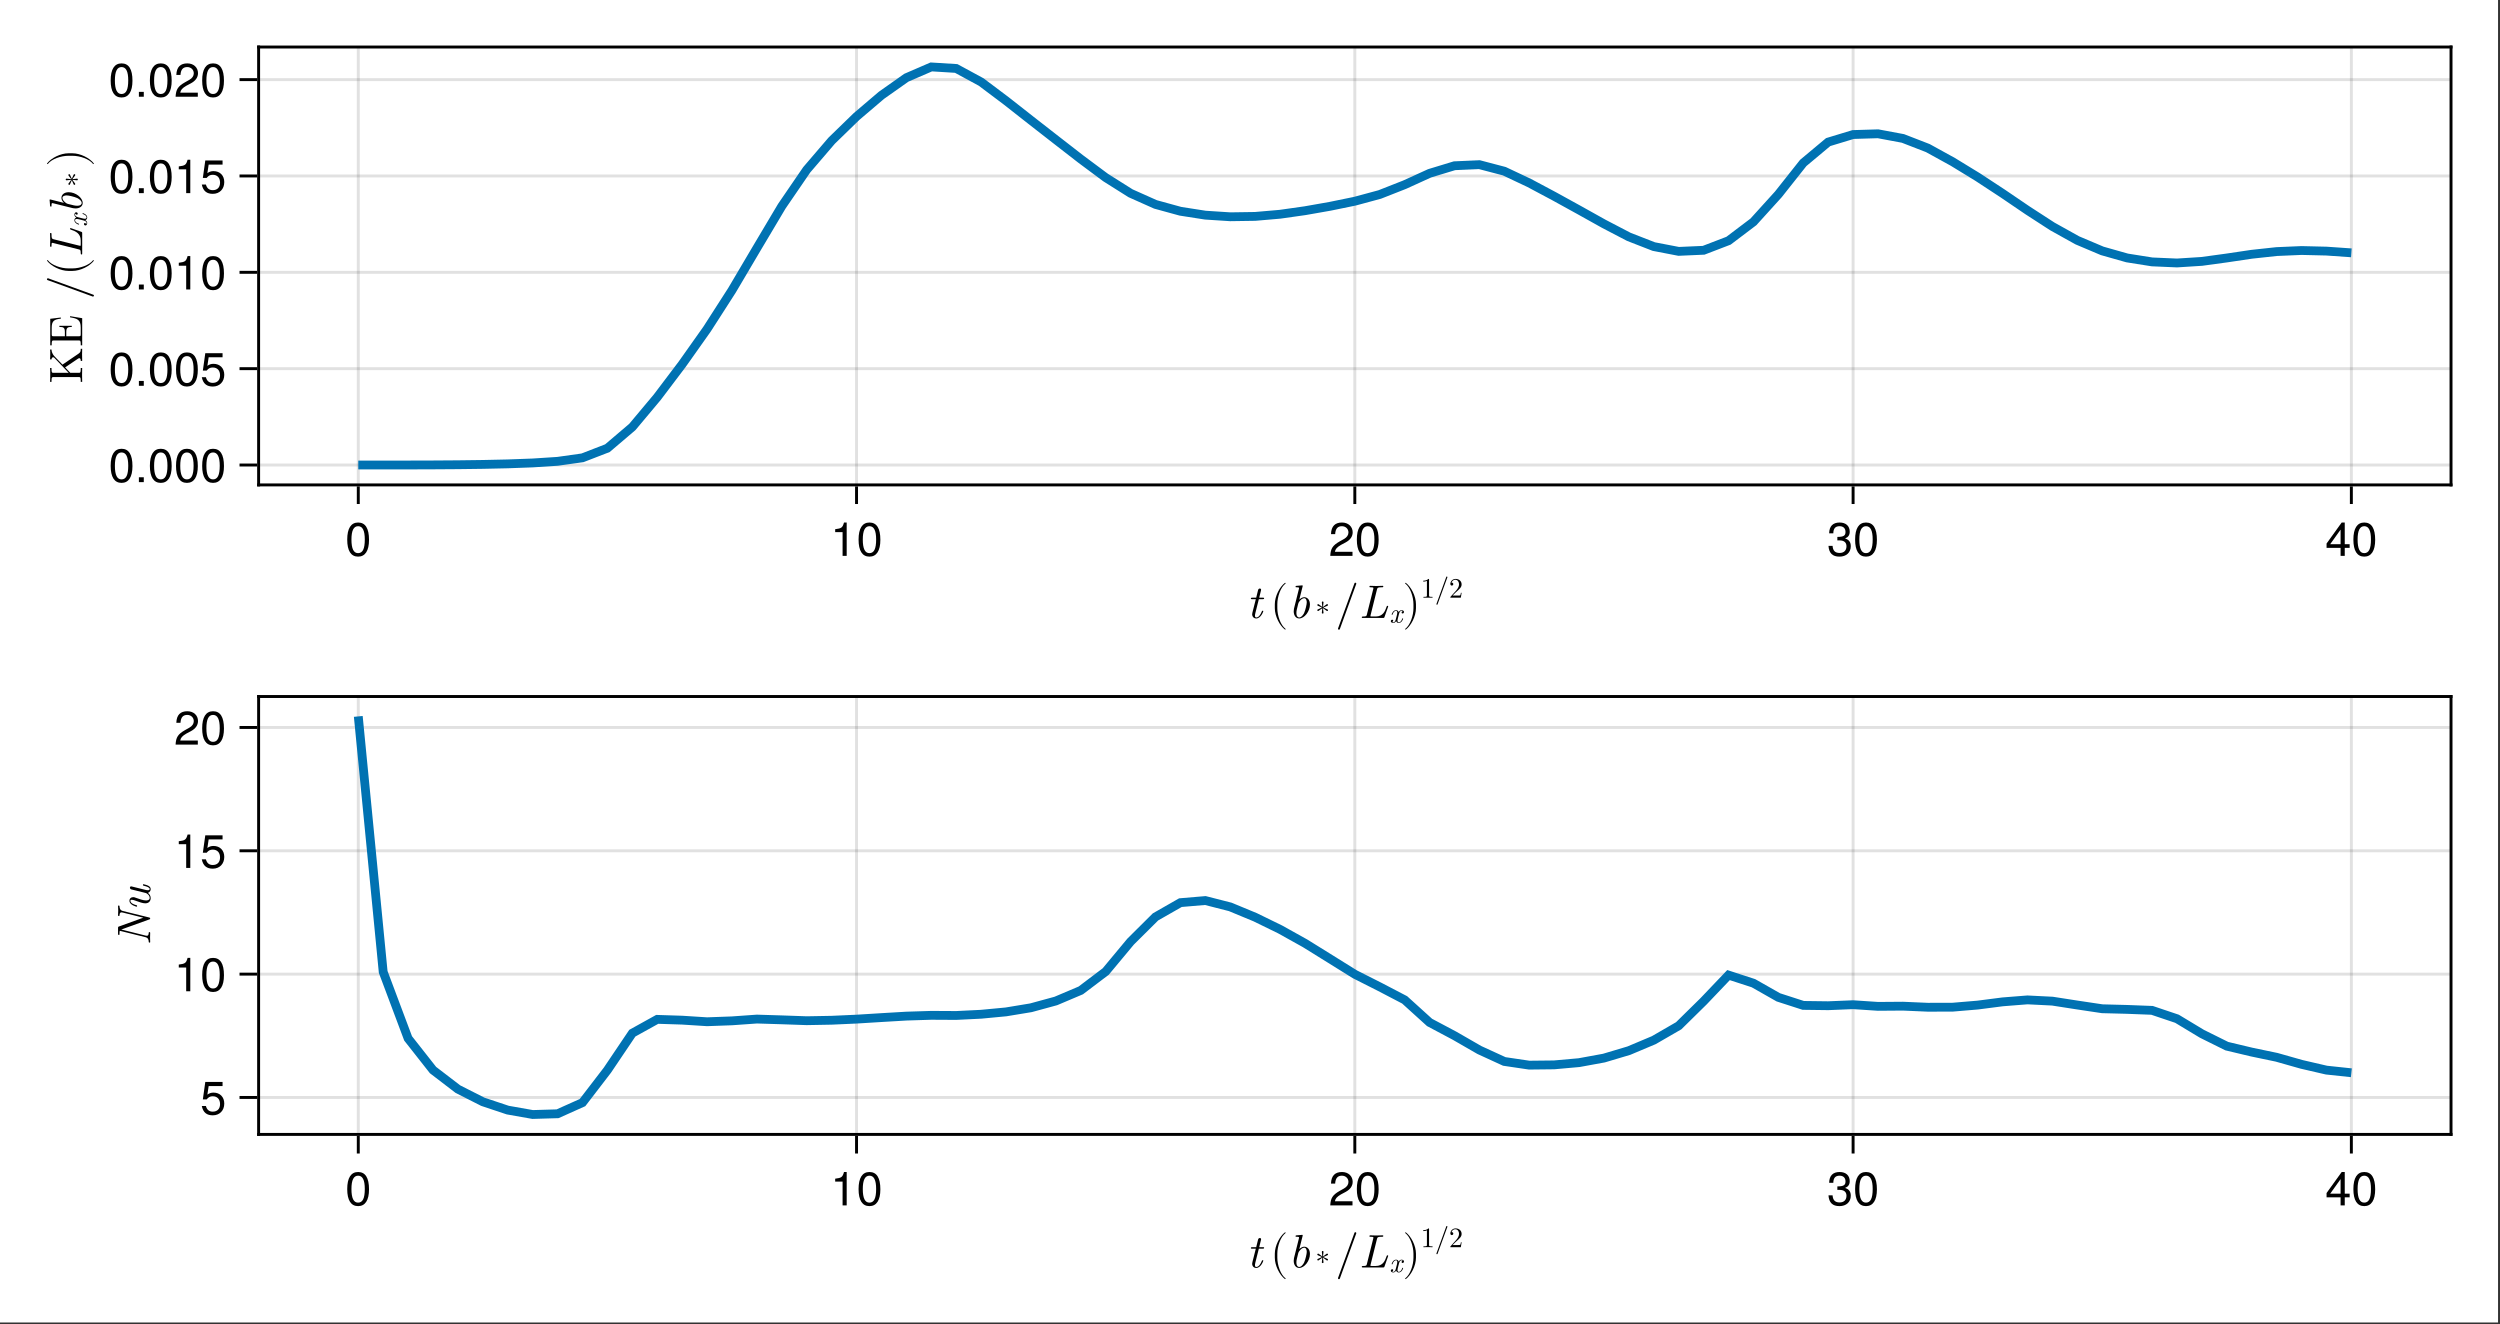 <?xml version="1.0" encoding="UTF-8"?>
<svg xmlns="http://www.w3.org/2000/svg" xmlns:xlink="http://www.w3.org/1999/xlink" width="638pt" height="338pt" viewBox="0 0 638 338" version="1.1">
<rect x="0" y="0" width="638" height="338" fill="#333333" stroke="none"/>
<defs>
<g>
<symbol overflow="visible" id="glyph0-0-XKVM85v8">
<path style="stroke:none;" d=""/>
</symbol>
<symbol overflow="visible" id="glyph0-1-XKVM85v8">
<path style="stroke:none;" d="M 4.266 -1.719 C 4.266 -1.844 4.172 -1.844 4.094 -1.844 C 3.953 -1.844 3.953 -1.828 3.859 -1.609 C 3.641 -1.031 3.156 -0.125 2.469 -0.125 C 2.141 -0.125 2.141 -0.438 2.141 -0.625 C 2.141 -0.703 2.141 -0.906 2.234 -1.234 L 3.125 -4.797 L 4.141 -4.797 C 4.344 -4.797 4.469 -4.797 4.469 -5.031 C 4.469 -5.172 4.375 -5.172 4.172 -5.172 L 3.219 -5.172 L 3.656 -6.953 C 3.703 -7.109 3.703 -7.141 3.703 -7.203 C 3.703 -7.453 3.5 -7.516 3.391 -7.516 C 3.078 -7.516 2.969 -7.266 2.922 -7.078 L 2.453 -5.172 L 1.422 -5.172 C 1.219 -5.172 1.094 -5.172 1.094 -4.938 C 1.094 -4.797 1.203 -4.797 1.391 -4.797 L 2.359 -4.797 L 1.484 -1.359 C 1.469 -1.312 1.422 -1.109 1.422 -0.953 C 1.422 -0.344 1.828 0.125 2.453 0.125 C 3.656 0.125 4.266 -1.656 4.266 -1.719 Z M 4.266 -1.719 "/>
</symbol>
<symbol overflow="visible" id="glyph0-2-XKVM85v8">
<path style="stroke:none;" d="M 5.516 -3.438 C 5.516 -4.719 4.781 -5.297 4.062 -5.297 C 3.609 -5.297 3.203 -5.047 2.797 -4.672 L 3.641 -8.031 C 3.641 -8.062 3.672 -8.188 3.672 -8.188 C 3.672 -8.297 3.594 -8.328 3.5 -8.328 C 3.469 -8.328 3.344 -8.312 3.312 -8.297 L 2.125 -8.203 C 1.984 -8.203 1.844 -8.188 1.844 -7.953 C 1.844 -7.828 1.969 -7.828 2.141 -7.828 C 2.719 -7.828 2.734 -7.734 2.734 -7.625 C 2.734 -7.578 2.703 -7.422 2.703 -7.422 L 1.516 -2.672 C 1.5 -2.641 1.375 -2.141 1.375 -1.688 C 1.375 -0.688 1.891 0.125 2.766 0.125 C 4.109 0.125 5.516 -1.672 5.516 -3.438 Z M 4.031 -1.266 C 3.891 -0.969 3.375 -0.125 2.766 -0.125 C 2.453 -0.125 2.062 -0.391 2.062 -1.281 C 2.062 -1.812 2.172 -2.234 2.516 -3.594 C 2.609 -3.891 2.609 -3.906 2.781 -4.156 C 3.125 -4.625 3.594 -5.047 4.047 -5.047 C 4.578 -5.047 4.703 -4.359 4.703 -3.969 C 4.703 -3.469 4.375 -2.047 4.031 -1.266 Z M 4.031 -1.266 "/>
</symbol>
<symbol overflow="visible" id="glyph1-0-XKVM85v8">
<path style="stroke:none;" d=""/>
</symbol>
<symbol overflow="visible" id="glyph1-1-XKVM85v8">
<path style="stroke:none;" d="M 3.984 2.859 C 3.984 2.812 3.953 2.781 3.938 2.766 C 2.688 1.828 1.859 -0.578 1.859 -2.5 L 1.859 -3.5 C 1.859 -5.422 2.688 -7.828 3.938 -8.766 C 3.953 -8.781 3.984 -8.812 3.984 -8.859 C 3.984 -8.922 3.922 -8.969 3.859 -8.969 C 3.844 -8.969 3.812 -8.969 3.797 -8.953 C 2.469 -7.953 1.219 -5.562 1.219 -3.5 L 1.219 -2.5 C 1.219 -0.438 2.469 1.953 3.797 2.953 C 3.812 2.969 3.844 2.969 3.859 2.969 C 3.922 2.969 3.984 2.922 3.984 2.859 Z M 3.984 2.859 "/>
</symbol>
<symbol overflow="visible" id="glyph1-2-XKVM85v8">
<path style="stroke:none;" d="M 5.344 -8.766 C 5.344 -8.891 5.234 -9 5.094 -9 C 4.984 -9 4.906 -8.938 4.875 -8.844 L 0.688 2.672 C 0.672 2.703 0.672 2.734 0.672 2.766 C 0.672 2.891 0.781 3 0.906 3 C 1.016 3 1.109 2.938 1.141 2.844 L 5.328 -8.672 C 5.344 -8.703 5.344 -8.734 5.344 -8.766 Z M 5.344 -8.766 "/>
</symbol>
<symbol overflow="visible" id="glyph1-3-XKVM85v8">
<path style="stroke:none;" d="M 3.453 -2.5 L 3.453 -3.5 C 3.453 -5.562 2.203 -7.953 0.875 -8.953 C 0.859 -8.969 0.828 -8.969 0.797 -8.969 C 0.75 -8.969 0.688 -8.922 0.688 -8.859 C 0.688 -8.812 0.703 -8.781 0.734 -8.766 C 1.984 -7.828 2.812 -5.422 2.812 -3.5 L 2.812 -2.5 C 2.812 -0.578 1.984 1.828 0.734 2.766 C 0.703 2.781 0.688 2.812 0.688 2.859 C 0.688 2.922 0.75 2.969 0.797 2.969 C 0.828 2.969 0.859 2.969 0.875 2.953 C 2.203 1.953 3.453 -0.438 3.453 -2.5 Z M 3.453 -2.5 "/>
</symbol>
<symbol overflow="visible" id="glyph2-0-XKVM85v8">
<path style="stroke:none;" d=""/>
</symbol>
<symbol overflow="visible" id="glyph2-1-XKVM85v8">
<path style="stroke:none;" d="M 3.141 -3.078 C 3.203 -3.188 3.156 -3.328 3.047 -3.375 L 1.969 -3.859 L 3.047 -4.328 C 3.156 -4.375 3.203 -4.516 3.141 -4.625 C 3.078 -4.734 2.938 -4.766 2.828 -4.703 L 1.891 -4 L 2.016 -5.172 C 2.031 -5.297 1.938 -5.406 1.797 -5.406 C 1.672 -5.406 1.578 -5.297 1.594 -5.172 L 1.719 -4 L 0.766 -4.703 C 0.672 -4.766 0.531 -4.734 0.469 -4.625 C 0.391 -4.516 0.438 -4.375 0.547 -4.328 L 1.625 -3.859 L 0.547 -3.375 C 0.438 -3.328 0.391 -3.188 0.469 -3.078 C 0.531 -2.969 0.672 -2.938 0.766 -3.016 L 1.719 -3.703 L 1.594 -2.547 C 1.578 -2.406 1.672 -2.312 1.797 -2.312 C 1.938 -2.312 2.031 -2.406 2.016 -2.547 L 1.891 -3.703 L 2.828 -3.016 C 2.938 -2.938 3.078 -2.969 3.141 -3.078 Z M 3.141 -3.078 "/>
</symbol>
<symbol overflow="visible" id="glyph2-2-XKVM85v8">
<path style="stroke:none;" d="M 3.016 0 L 3.016 -0.219 L 2.781 -0.219 C 2.141 -0.219 2.125 -0.297 2.125 -0.562 L 2.125 -4.609 C 2.125 -4.781 2.125 -4.797 1.953 -4.797 C 1.5 -4.344 0.875 -4.344 0.641 -4.344 L 0.641 -4.109 C 0.781 -4.109 1.203 -4.109 1.578 -4.297 L 1.578 -0.562 C 1.578 -0.312 1.562 -0.219 0.922 -0.219 L 0.688 -0.219 L 0.688 0 C 0.938 -0.016 1.562 -0.016 1.844 -0.016 C 2.141 -0.016 2.766 -0.016 3.016 0 Z M 3.016 0 "/>
</symbol>
<symbol overflow="visible" id="glyph2-3-XKVM85v8">
<path style="stroke:none;" d="M 3.203 -5.266 C 3.203 -5.344 3.141 -5.406 3.062 -5.406 C 3 -5.406 2.953 -5.359 2.922 -5.312 L 0.406 1.609 C 0.406 1.625 0.406 1.641 0.406 1.656 C 0.406 1.734 0.469 1.797 0.547 1.797 C 0.609 1.797 0.656 1.766 0.688 1.703 L 3.203 -5.203 C 3.203 -5.219 3.203 -5.25 3.203 -5.266 Z M 3.203 -5.266 "/>
</symbol>
<symbol overflow="visible" id="glyph2-4-XKVM85v8">
<path style="stroke:none;" d="M 3.234 -1.25 L 3.047 -1.25 C 3.016 -1.031 2.969 -0.719 2.891 -0.609 C 2.844 -0.547 2.375 -0.547 2.219 -0.547 L 0.922 -0.547 L 1.672 -1.297 C 2.797 -2.297 3.234 -2.672 3.234 -3.406 C 3.234 -4.219 2.578 -4.797 1.703 -4.797 C 0.891 -4.797 0.359 -4.141 0.359 -3.5 C 0.359 -3.094 0.719 -3.094 0.734 -3.094 C 0.859 -3.094 1.109 -3.172 1.109 -3.469 C 1.109 -3.656 0.984 -3.844 0.734 -3.844 C 0.672 -3.844 0.656 -3.844 0.641 -3.844 C 0.812 -4.312 1.203 -4.578 1.609 -4.578 C 2.266 -4.578 2.578 -3.984 2.578 -3.406 C 2.578 -2.828 2.219 -2.25 1.828 -1.812 L 0.438 -0.266 C 0.359 -0.188 0.359 -0.172 0.359 0 L 3.031 0 Z M 3.234 -1.25 "/>
</symbol>
<symbol overflow="visible" id="glyph3-0-XKVM85v8">
<path style="stroke:none;" d=""/>
</symbol>
<symbol overflow="visible" id="glyph3-1-XKVM85v8">
<path style="stroke:none;" d="M 7.484 -2.953 C 7.484 -3.094 7.344 -3.094 7.312 -3.094 C 7.156 -3.094 7.156 -3.062 7.062 -2.828 C 6.688 -1.766 6.172 -0.375 4.297 -0.375 L 3.328 -0.375 C 2.953 -0.375 2.953 -0.406 2.953 -0.484 C 2.953 -0.562 2.984 -0.688 3 -0.75 L 4.625 -7.281 C 4.734 -7.703 4.812 -7.828 5.781 -7.828 L 5.906 -7.828 C 6.109 -7.828 6.234 -7.828 6.234 -8.047 C 6.234 -8.203 6.109 -8.203 6.062 -8.203 C 5.516 -8.203 4.953 -8.156 4.406 -8.156 C 3.906 -8.156 3.406 -8.203 2.922 -8.203 C 2.859 -8.203 2.703 -8.203 2.703 -7.969 C 2.703 -7.828 2.797 -7.828 3.031 -7.828 C 3.391 -7.828 3.719 -7.828 3.719 -7.625 C 3.719 -7.578 3.719 -7.562 3.672 -7.391 L 2.047 -0.875 C 1.953 -0.469 1.891 -0.375 1.062 -0.375 C 0.875 -0.375 0.75 -0.375 0.75 -0.141 C 0.75 0 0.859 0 1.047 0 L 6.188 0 C 6.438 0 6.453 -0.016 6.531 -0.219 L 7.438 -2.797 Z M 7.484 -2.953 "/>
</symbol>
<symbol overflow="visible" id="glyph4-0-XKVM85v8">
<path style="stroke:none;" d=""/>
</symbol>
<symbol overflow="visible" id="glyph4-1-XKVM85v8">
<path style="stroke:none;" d="M 3.516 -1.031 C 3.516 -1.109 3.453 -1.109 3.406 -1.109 C 3.328 -1.109 3.312 -1.094 3.281 -0.984 C 3.078 -0.359 2.719 -0.078 2.422 -0.078 C 2.281 -0.078 2.078 -0.172 2.078 -0.547 C 2.078 -0.719 2.156 -1.016 2.219 -1.266 L 2.469 -2.25 C 2.562 -2.625 2.766 -3.031 3.094 -3.031 C 3.125 -3.031 3.297 -3.031 3.422 -2.922 C 3.125 -2.859 3.125 -2.578 3.125 -2.578 C 3.125 -2.484 3.188 -2.344 3.375 -2.344 C 3.516 -2.344 3.734 -2.453 3.734 -2.734 C 3.734 -3.094 3.312 -3.188 3.109 -3.188 C 2.703 -3.188 2.469 -2.828 2.406 -2.688 C 2.234 -3.125 1.891 -3.188 1.703 -3.188 C 0.984 -3.188 0.594 -2.234 0.594 -2.078 C 0.594 -2 0.672 -2 0.703 -2 C 0.797 -2 0.797 -2.016 0.828 -2.125 C 1.031 -2.75 1.406 -3.031 1.688 -3.031 C 1.906 -3.031 2.031 -2.859 2.031 -2.578 C 2.031 -2.406 1.953 -2.047 1.891 -1.781 L 1.719 -1.125 C 1.609 -0.656 1.453 -0.078 1.016 -0.078 C 1 -0.078 0.828 -0.078 0.703 -0.188 C 0.922 -0.234 0.984 -0.422 0.984 -0.531 C 0.984 -0.719 0.828 -0.75 0.734 -0.75 C 0.562 -0.75 0.375 -0.609 0.375 -0.375 C 0.375 -0.094 0.688 0.078 1.016 0.078 C 1.359 0.078 1.594 -0.188 1.719 -0.406 C 1.859 0 2.219 0.078 2.406 0.078 C 3.141 0.078 3.516 -0.891 3.516 -1.031 Z M 3.516 -1.031 "/>
</symbol>
<symbol overflow="visible" id="glyph5-0-XKVM85v8">
<path style="stroke:none;" d="M 0.234 -8.75 C 0.234 -8.75 0.234 0 0.234 0 C 0.234 0 5.641 0 5.641 0 C 5.641 0 5.641 -8.75 5.641 -8.75 C 5.641 -8.75 0.234 -8.75 0.234 -8.75 Z M 0.859 -0.625 C 0.859 -0.625 0.859 -8.125 0.859 -8.125 C 0.859 -8.125 5.016 -8.125 5.016 -8.125 C 5.016 -8.125 5.016 -0.625 5.016 -0.625 C 5.016 -0.625 0.859 -0.625 0.859 -0.625 Z M 0.859 -0.625 "/>
</symbol>
<symbol overflow="visible" id="glyph5-1-XKVM85v8">
<path style="stroke:none;" d="M 6.078 -4.094 C 6.078 -1.297 5.094 0.188 3.297 0.188 C 1.469 0.188 0.516 -1.297 0.516 -4.156 C 0.516 -7.016 1.469 -8.516 3.297 -8.516 C 5.141 -8.516 6.078 -7.047 6.078 -4.094 Z M 5 -4.188 C 5 -6.469 4.438 -7.578 3.297 -7.578 C 2.156 -7.578 1.594 -6.484 1.594 -4.156 C 1.594 -1.828 2.156 -0.703 3.281 -0.703 C 4.453 -0.703 5 -1.781 5 -4.188 Z M 5 -4.188 "/>
</symbol>
<symbol overflow="visible" id="glyph6-0-XKVM85v8">
<path style="stroke:none;" d="M 0.234 -8.75 C 0.234 -8.75 0.234 0 0.234 0 C 0.234 0 5.641 0 5.641 0 C 5.641 0 5.641 -8.75 5.641 -8.75 C 5.641 -8.75 0.234 -8.75 0.234 -8.75 Z M 0.859 -0.625 C 0.859 -0.625 0.859 -8.125 0.859 -8.125 C 0.859 -8.125 5.016 -8.125 5.016 -8.125 C 5.016 -8.125 5.016 -0.625 5.016 -0.625 C 5.016 -0.625 0.859 -0.625 0.859 -0.625 Z M 0.859 -0.625 "/>
</symbol>
<symbol overflow="visible" id="glyph6-1-XKVM85v8">
<path style="stroke:none;" d="M 4.156 0 C 4.156 0 3.109 0 3.109 0 C 3.109 0 3.109 -6.062 3.109 -6.062 C 3.109 -6.062 1.219 -6.062 1.219 -6.062 C 1.219 -6.062 1.219 -6.812 1.219 -6.812 C 2.859 -7.016 3.094 -7.203 3.469 -8.516 C 3.469 -8.516 4.156 -8.516 4.156 -8.516 C 4.156 -8.516 4.156 0 4.156 0 Z M 4.156 0 "/>
</symbol>
<symbol overflow="visible" id="glyph6-2-XKVM85v8">
<path style="stroke:none;" d="M 6.078 -4.094 C 6.078 -1.297 5.094 0.188 3.297 0.188 C 1.469 0.188 0.516 -1.297 0.516 -4.156 C 0.516 -7.016 1.469 -8.516 3.297 -8.516 C 5.141 -8.516 6.078 -7.047 6.078 -4.094 Z M 5 -4.188 C 5 -6.469 4.438 -7.578 3.297 -7.578 C 2.156 -7.578 1.594 -6.484 1.594 -4.156 C 1.594 -1.828 2.156 -0.703 3.281 -0.703 C 4.453 -0.703 5 -1.781 5 -4.188 Z M 5 -4.188 "/>
</symbol>
<symbol overflow="visible" id="glyph6-3-XKVM85v8">
<path style="stroke:none;" d="M 6.078 -2.469 C 6.078 -0.859 4.938 0.188 3.188 0.188 C 1.453 0.188 0.516 -0.672 0.391 -2.562 C 0.391 -2.562 1.438 -2.562 1.438 -2.562 C 1.516 -1.328 2.078 -0.75 3.234 -0.75 C 4.328 -0.75 4.984 -1.391 4.984 -2.453 C 4.984 -3.406 4.391 -3.953 3.234 -3.953 C 3.234 -3.953 2.656 -3.953 2.656 -3.953 C 2.656 -3.953 2.656 -4.844 2.656 -4.844 C 4.344 -4.844 4.734 -5.219 4.734 -6.125 C 4.734 -7.031 4.172 -7.578 3.234 -7.578 C 2.156 -7.578 1.641 -7.016 1.625 -5.766 C 1.625 -5.766 0.562 -5.766 0.562 -5.766 C 0.594 -7.578 1.516 -8.516 3.234 -8.516 C 4.844 -8.516 5.812 -7.625 5.812 -6.172 C 5.812 -5.312 5.422 -4.766 4.625 -4.453 C 5.656 -4.109 6.078 -3.5 6.078 -2.469 Z M 6.078 -2.469 "/>
</symbol>
<symbol overflow="visible" id="glyph6-4-XKVM85v8">
<path style="stroke:none;" d="M 6.234 -2.047 C 6.234 -2.047 4.984 -2.047 4.984 -2.047 C 4.984 -2.047 4.984 0 4.984 0 C 4.984 0 3.922 0 3.922 0 C 3.922 0 3.922 -2.047 3.922 -2.047 C 3.922 -2.047 0.344 -2.047 0.344 -2.047 C 0.344 -2.047 0.344 -3.156 0.344 -3.156 C 0.344 -3.156 4.203 -8.516 4.203 -8.516 C 4.203 -8.516 4.984 -8.516 4.984 -8.516 C 4.984 -8.516 4.984 -2.984 4.984 -2.984 C 4.984 -2.984 6.234 -2.984 6.234 -2.984 C 6.234 -2.984 6.234 -2.047 6.234 -2.047 Z M 3.922 -2.984 C 3.922 -2.984 3.922 -6.703 3.922 -6.703 C 3.922 -6.703 1.266 -2.984 1.266 -2.984 C 1.266 -2.984 3.922 -2.984 3.922 -2.984 Z M 3.922 -2.984 "/>
</symbol>
<symbol overflow="visible" id="glyph7-0-XKVM85v8">
<path style="stroke:none;" d="M 0.234 -8.75 C 0.234 -8.75 0.234 0 0.234 0 C 0.234 0 5.641 0 5.641 0 C 5.641 0 5.641 -8.75 5.641 -8.75 C 5.641 -8.75 0.234 -8.75 0.234 -8.75 Z M 0.859 -0.625 C 0.859 -0.625 0.859 -8.125 0.859 -8.125 C 0.859 -8.125 5.016 -8.125 5.016 -8.125 C 5.016 -8.125 5.016 -0.625 5.016 -0.625 C 5.016 -0.625 0.859 -0.625 0.859 -0.625 Z M 0.859 -0.625 "/>
</symbol>
<symbol overflow="visible" id="glyph7-1-XKVM85v8">
<path style="stroke:none;" d="M 6.125 -6.016 C 6.125 -4.969 5.516 -4.078 4.328 -3.438 C 4.328 -3.438 3.125 -2.797 3.125 -2.797 C 2.094 -2.188 1.703 -1.734 1.594 -1.047 C 1.594 -1.047 6.078 -1.047 6.078 -1.047 C 6.078 -1.047 6.078 0 6.078 0 C 6.078 0 0.406 0 0.406 0 C 0.5 -1.875 1.016 -2.672 2.797 -3.688 C 2.797 -3.688 3.906 -4.312 3.906 -4.312 C 4.656 -4.734 5.047 -5.312 5.047 -5.984 C 5.047 -6.906 4.328 -7.578 3.375 -7.578 C 2.328 -7.578 1.734 -6.984 1.656 -5.562 C 1.656 -5.562 0.594 -5.562 0.594 -5.562 C 0.656 -7.625 1.672 -8.516 3.406 -8.516 C 5.016 -8.516 6.125 -7.453 6.125 -6.016 Z M 6.125 -6.016 "/>
</symbol>
<symbol overflow="visible" id="glyph8-0-XKVM85v8">
<path style="stroke:none;" d="M 0.234 -8.75 C 0.234 -8.75 0.234 0 0.234 0 C 0.234 0 5.641 0 5.641 0 C 5.641 0 5.641 -8.75 5.641 -8.75 C 5.641 -8.75 0.234 -8.75 0.234 -8.75 Z M 0.859 -0.625 C 0.859 -0.625 0.859 -8.125 0.859 -8.125 C 0.859 -8.125 5.016 -8.125 5.016 -8.125 C 5.016 -8.125 5.016 -0.625 5.016 -0.625 C 5.016 -0.625 0.859 -0.625 0.859 -0.625 Z M 0.859 -0.625 "/>
</symbol>
<symbol overflow="visible" id="glyph8-1-XKVM85v8">
<path style="stroke:none;" d="M 6.078 -4.094 C 6.078 -1.297 5.094 0.188 3.297 0.188 C 1.469 0.188 0.516 -1.297 0.516 -4.156 C 0.516 -7.016 1.469 -8.516 3.297 -8.516 C 5.141 -8.516 6.078 -7.047 6.078 -4.094 Z M 5 -4.188 C 5 -6.469 4.438 -7.578 3.297 -7.578 C 2.156 -7.578 1.594 -6.484 1.594 -4.156 C 1.594 -1.828 2.156 -0.703 3.281 -0.703 C 4.453 -0.703 5 -1.781 5 -4.188 Z M 5 -4.188 "/>
</symbol>
<symbol overflow="visible" id="glyph9-0-XKVM85v8">
<path style="stroke:none;" d="M 0.234 -8.75 C 0.234 -8.75 0.234 0 0.234 0 C 0.234 0 5.641 0 5.641 0 C 5.641 0 5.641 -8.75 5.641 -8.75 C 5.641 -8.75 0.234 -8.75 0.234 -8.75 Z M 0.859 -0.625 C 0.859 -0.625 0.859 -8.125 0.859 -8.125 C 0.859 -8.125 5.016 -8.125 5.016 -8.125 C 5.016 -8.125 5.016 -0.625 5.016 -0.625 C 5.016 -0.625 0.859 -0.625 0.859 -0.625 Z M 0.859 -0.625 "/>
</symbol>
<symbol overflow="visible" id="glyph9-1-XKVM85v8">
<path style="stroke:none;" d="M 6.078 -4.094 C 6.078 -1.297 5.094 0.188 3.297 0.188 C 1.469 0.188 0.516 -1.297 0.516 -4.156 C 0.516 -7.016 1.469 -8.516 3.297 -8.516 C 5.141 -8.516 6.078 -7.047 6.078 -4.094 Z M 5 -4.188 C 5 -6.469 4.438 -7.578 3.297 -7.578 C 2.156 -7.578 1.594 -6.484 1.594 -4.156 C 1.594 -1.828 2.156 -0.703 3.281 -0.703 C 4.453 -0.703 5 -1.781 5 -4.188 Z M 5 -4.188 "/>
</symbol>
<symbol overflow="visible" id="glyph10-0-XKVM85v8">
<path style="stroke:none;" d=""/>
</symbol>
<symbol overflow="visible" id="glyph10-1-XKVM85v8">
<path style="stroke:none;" d="M 0 -8.828 L -0.375 -8.828 C -0.375 -8.188 -0.422 -7.938 -0.953 -7.578 L -5.031 -4.797 L -7.109 -6.953 C -7.203 -7.062 -7.812 -7.688 -7.828 -8.656 L -8.203 -8.656 C -8.156 -8.359 -8.156 -7.969 -8.156 -7.641 C -8.156 -7.219 -8.156 -6.531 -8.203 -6.125 L -7.828 -6.125 C -7.812 -6.594 -7.531 -6.672 -7.422 -6.672 C -7.234 -6.672 -7.109 -6.547 -7.031 -6.453 L -3.438 -2.703 L -7.266 -2.703 C -7.688 -2.703 -7.828 -2.719 -7.828 -3.641 L -7.828 -3.938 L -8.203 -3.938 C -8.156 -3.516 -8.156 -2.625 -8.156 -2.172 C -8.156 -1.719 -8.156 -0.812 -8.203 -0.391 L -7.828 -0.391 L -7.828 -0.688 C -7.828 -1.609 -7.688 -1.625 -7.266 -1.625 L -0.938 -1.625 C -0.5 -1.625 -0.375 -1.609 -0.375 -0.688 L -0.375 -0.391 L 0 -0.391 C -0.031 -0.812 -0.031 -1.703 -0.031 -2.156 C -0.031 -2.609 -0.031 -3.516 0 -3.938 L -0.375 -3.938 L -0.375 -3.641 C -0.375 -2.719 -0.5 -2.703 -0.938 -2.703 L -3.031 -2.703 L -4.359 -4.094 L -1.141 -6.266 C -1.031 -6.344 -0.875 -6.438 -0.734 -6.438 C -0.375 -6.438 -0.375 -5.969 -0.375 -5.734 L 0 -5.734 C -0.031 -6.156 -0.031 -7 -0.031 -7.453 Z M 0 -8.828 "/>
</symbol>
<symbol overflow="visible" id="glyph10-2-XKVM85v8">
<path style="stroke:none;" d="M -3.094 -7.828 L -3.094 -7.531 C -1.25 -7.219 -0.375 -6.953 -0.375 -4.891 L -0.375 -3.281 C -0.375 -2.719 -0.453 -2.703 -0.859 -2.703 L -4.062 -2.703 L -4.062 -3.781 C -4.062 -4.938 -3.672 -5.078 -2.656 -5.078 L -2.656 -5.375 L -5.828 -5.375 L -5.828 -5.078 C -4.797 -5.078 -4.422 -4.938 -4.422 -3.781 L -4.422 -2.703 L -7.312 -2.703 C -7.703 -2.703 -7.781 -2.719 -7.781 -3.281 L -7.781 -4.844 C -7.781 -6.672 -7.125 -7 -5.453 -7.188 L -5.453 -7.484 L -8.156 -7.156 L -8.156 -0.391 L -7.781 -0.391 L -7.781 -0.688 C -7.781 -1.609 -7.656 -1.625 -7.219 -1.625 L -0.938 -1.625 C -0.5 -1.625 -0.375 -1.609 -0.375 -0.688 L -0.375 -0.391 L 0 -0.391 L 0 -7.312 Z M -3.094 -7.828 "/>
</symbol>
<symbol overflow="visible" id="glyph11-0-XKVM85v8">
<path style="stroke:none;" d=""/>
</symbol>
<symbol overflow="visible" id="glyph11-1-XKVM85v8">
<path style="stroke:none;" d=""/>
</symbol>
<symbol overflow="visible" id="glyph11-2-XKVM85v8">
<path style="stroke:none;" d="M -8.766 -5.344 C -8.891 -5.344 -9 -5.234 -9 -5.094 C -9 -4.984 -8.938 -4.906 -8.844 -4.875 L 2.672 -0.688 C 2.703 -0.672 2.734 -0.672 2.766 -0.672 C 2.891 -0.672 3 -0.781 3 -0.906 C 3 -1.016 2.938 -1.109 2.844 -1.141 L -8.672 -5.328 C -8.703 -5.344 -8.734 -5.344 -8.766 -5.344 Z M -8.766 -5.344 "/>
</symbol>
<symbol overflow="visible" id="glyph12-0-XKVM85v8">
<path style="stroke:none;" d=""/>
</symbol>
<symbol overflow="visible" id="glyph12-1-XKVM85v8">
<path style="stroke:none;" d="M 2.859 -3.984 C 2.812 -3.984 2.781 -3.953 2.766 -3.938 C 1.828 -2.688 -0.578 -1.859 -2.5 -1.859 L -3.5 -1.859 C -5.422 -1.859 -7.828 -2.688 -8.766 -3.938 C -8.781 -3.953 -8.812 -3.984 -8.859 -3.984 C -8.922 -3.984 -8.969 -3.922 -8.969 -3.859 C -8.969 -3.844 -8.969 -3.812 -8.953 -3.797 C -7.953 -2.469 -5.562 -1.219 -3.5 -1.219 L -2.5 -1.219 C -0.438 -1.219 1.953 -2.469 2.953 -3.797 C 2.969 -3.812 2.969 -3.844 2.969 -3.859 C 2.969 -3.922 2.922 -3.984 2.859 -3.984 Z M 2.859 -3.984 "/>
</symbol>
<symbol overflow="visible" id="glyph13-0-XKVM85v8">
<path style="stroke:none;" d=""/>
</symbol>
<symbol overflow="visible" id="glyph13-1-XKVM85v8">
<path style="stroke:none;" d="M -2.953 -7.484 C -3.094 -7.484 -3.094 -7.344 -3.094 -7.312 C -3.094 -7.156 -3.062 -7.156 -2.828 -7.062 C -1.766 -6.688 -0.375 -6.172 -0.375 -4.297 L -0.375 -3.328 C -0.375 -2.953 -0.406 -2.953 -0.484 -2.953 C -0.562 -2.953 -0.688 -2.984 -0.75 -3 L -7.281 -4.625 C -7.703 -4.734 -7.828 -4.812 -7.828 -5.781 L -7.828 -5.906 C -7.828 -6.109 -7.828 -6.234 -8.047 -6.234 C -8.203 -6.234 -8.203 -6.109 -8.203 -6.062 C -8.203 -5.516 -8.156 -4.953 -8.156 -4.406 C -8.156 -3.906 -8.203 -3.406 -8.203 -2.922 C -8.203 -2.859 -8.203 -2.703 -7.969 -2.703 C -7.828 -2.703 -7.828 -2.797 -7.828 -3.031 C -7.828 -3.391 -7.828 -3.719 -7.625 -3.719 C -7.578 -3.719 -7.562 -3.719 -7.391 -3.672 L -0.875 -2.047 C -0.469 -1.953 -0.375 -1.891 -0.375 -1.062 C -0.375 -0.875 -0.375 -0.75 -0.141 -0.75 C 0 -0.75 0 -0.859 0 -1.047 L 0 -6.188 C 0 -6.438 -0.016 -6.453 -0.219 -6.531 L -2.797 -7.438 Z M -2.953 -7.484 "/>
</symbol>
<symbol overflow="visible" id="glyph13-2-XKVM85v8">
<path style="stroke:none;" d="M -3.438 -5.516 C -4.719 -5.516 -5.297 -4.781 -5.297 -4.062 C -5.297 -3.609 -5.047 -3.203 -4.672 -2.797 L -8.031 -3.641 C -8.062 -3.641 -8.188 -3.672 -8.188 -3.672 C -8.297 -3.672 -8.328 -3.594 -8.328 -3.5 C -8.328 -3.469 -8.312 -3.344 -8.297 -3.312 L -8.203 -2.125 C -8.203 -1.984 -8.188 -1.844 -7.953 -1.844 C -7.828 -1.844 -7.828 -1.969 -7.828 -2.141 C -7.828 -2.719 -7.734 -2.734 -7.625 -2.734 C -7.578 -2.734 -7.422 -2.703 -7.422 -2.703 L -2.672 -1.516 C -2.641 -1.5 -2.141 -1.375 -1.688 -1.375 C -0.688 -1.375 0.125 -1.891 0.125 -2.766 C 0.125 -4.109 -1.672 -5.516 -3.438 -5.516 Z M -1.266 -4.031 C -0.969 -3.891 -0.125 -3.375 -0.125 -2.766 C -0.125 -2.453 -0.391 -2.062 -1.281 -2.062 C -1.812 -2.062 -2.234 -2.172 -3.594 -2.516 C -3.891 -2.609 -3.906 -2.609 -4.156 -2.781 C -4.625 -3.125 -5.047 -3.594 -5.047 -4.047 C -5.047 -4.578 -4.359 -4.703 -3.969 -4.703 C -3.469 -4.703 -2.047 -4.375 -1.266 -4.031 Z M -1.266 -4.031 "/>
</symbol>
<symbol overflow="visible" id="glyph14-0-XKVM85v8">
<path style="stroke:none;" d=""/>
</symbol>
<symbol overflow="visible" id="glyph14-1-XKVM85v8">
<path style="stroke:none;" d="M -1.031 -3.516 C -1.109 -3.516 -1.109 -3.453 -1.109 -3.406 C -1.109 -3.328 -1.094 -3.312 -0.984 -3.281 C -0.359 -3.078 -0.078 -2.719 -0.078 -2.422 C -0.078 -2.281 -0.172 -2.078 -0.547 -2.078 C -0.719 -2.078 -1.016 -2.156 -1.266 -2.219 L -2.25 -2.469 C -2.625 -2.562 -3.031 -2.766 -3.031 -3.094 C -3.031 -3.125 -3.031 -3.297 -2.922 -3.422 C -2.859 -3.125 -2.578 -3.125 -2.578 -3.125 C -2.484 -3.125 -2.344 -3.188 -2.344 -3.375 C -2.344 -3.516 -2.453 -3.734 -2.734 -3.734 C -3.094 -3.734 -3.188 -3.312 -3.188 -3.109 C -3.188 -2.703 -2.828 -2.469 -2.688 -2.406 C -3.125 -2.234 -3.188 -1.891 -3.188 -1.703 C -3.188 -0.984 -2.234 -0.594 -2.078 -0.594 C -2 -0.594 -2 -0.672 -2 -0.703 C -2 -0.797 -2.016 -0.797 -2.125 -0.828 C -2.75 -1.031 -3.031 -1.406 -3.031 -1.688 C -3.031 -1.906 -2.859 -2.031 -2.578 -2.031 C -2.406 -2.031 -2.047 -1.953 -1.781 -1.891 L -1.125 -1.719 C -0.656 -1.609 -0.078 -1.453 -0.078 -1.016 C -0.078 -1 -0.078 -0.828 -0.188 -0.703 C -0.234 -0.922 -0.422 -0.984 -0.531 -0.984 C -0.719 -0.984 -0.75 -0.828 -0.75 -0.734 C -0.75 -0.562 -0.609 -0.375 -0.375 -0.375 C -0.094 -0.375 0.078 -0.688 0.078 -1.016 C 0.078 -1.359 -0.188 -1.594 -0.406 -1.719 C 0 -1.859 0.078 -2.219 0.078 -2.406 C 0.078 -3.141 -0.891 -3.516 -1.031 -3.516 Z M -1.031 -3.516 "/>
</symbol>
<symbol overflow="visible" id="glyph15-0-XKVM85v8">
<path style="stroke:none;" d=""/>
</symbol>
<symbol overflow="visible" id="glyph15-1-XKVM85v8">
<path style="stroke:none;" d="M -3.078 -3.141 C -3.188 -3.203 -3.328 -3.156 -3.375 -3.047 L -3.859 -1.969 L -4.328 -3.047 C -4.375 -3.156 -4.516 -3.203 -4.625 -3.141 C -4.734 -3.078 -4.766 -2.938 -4.703 -2.828 L -4 -1.891 L -5.172 -2.016 C -5.297 -2.031 -5.406 -1.938 -5.406 -1.797 C -5.406 -1.672 -5.297 -1.578 -5.172 -1.594 L -4 -1.719 L -4.703 -0.766 C -4.766 -0.672 -4.734 -0.531 -4.625 -0.469 C -4.516 -0.391 -4.375 -0.438 -4.328 -0.547 L -3.859 -1.625 L -3.375 -0.547 C -3.328 -0.438 -3.188 -0.391 -3.078 -0.469 C -2.969 -0.531 -2.938 -0.672 -3.016 -0.766 L -3.703 -1.719 L -2.547 -1.594 C -2.406 -1.578 -2.312 -1.672 -2.312 -1.797 C -2.312 -1.938 -2.406 -2.031 -2.547 -2.016 L -3.703 -1.891 L -3.016 -2.828 C -2.938 -2.938 -2.969 -3.078 -3.078 -3.141 Z M -3.078 -3.141 "/>
</symbol>
<symbol overflow="visible" id="glyph16-0-XKVM85v8">
<path style="stroke:none;" d=""/>
</symbol>
<symbol overflow="visible" id="glyph16-1-XKVM85v8">
<path style="stroke:none;" d="M -2.5 -3.453 L -3.5 -3.453 C -5.562 -3.453 -7.953 -2.203 -8.953 -0.875 C -8.969 -0.859 -8.969 -0.828 -8.969 -0.797 C -8.969 -0.75 -8.922 -0.688 -8.859 -0.688 C -8.812 -0.688 -8.781 -0.703 -8.766 -0.734 C -7.828 -1.984 -5.422 -2.812 -3.5 -2.812 L -2.5 -2.812 C -0.578 -2.812 1.828 -1.984 2.766 -0.734 C 2.781 -0.703 2.812 -0.688 2.859 -0.688 C 2.922 -0.688 2.969 -0.75 2.969 -0.797 C 2.969 -0.828 2.969 -0.859 2.953 -0.875 C 1.953 -2.203 -0.438 -3.453 -2.5 -3.453 Z M -2.5 -3.453 "/>
</symbol>
<symbol overflow="visible" id="glyph17-0-XKVM85v8">
<path style="stroke:none;" d="M 0.234 -8.75 C 0.234 -8.75 0.234 0 0.234 0 C 0.234 0 5.641 0 5.641 0 C 5.641 0 5.641 -8.75 5.641 -8.75 C 5.641 -8.75 0.234 -8.75 0.234 -8.75 Z M 0.859 -0.625 C 0.859 -0.625 0.859 -8.125 0.859 -8.125 C 0.859 -8.125 5.016 -8.125 5.016 -8.125 C 5.016 -8.125 5.016 -0.625 5.016 -0.625 C 5.016 -0.625 0.859 -0.625 0.859 -0.625 Z M 0.859 -0.625 "/>
</symbol>
<symbol overflow="visible" id="glyph17-1-XKVM85v8">
<path style="stroke:none;" d="M 6.078 -4.094 C 6.078 -1.297 5.094 0.188 3.297 0.188 C 1.469 0.188 0.516 -1.297 0.516 -4.156 C 0.516 -7.016 1.469 -8.516 3.297 -8.516 C 5.141 -8.516 6.078 -7.047 6.078 -4.094 Z M 5 -4.188 C 5 -6.469 4.438 -7.578 3.297 -7.578 C 2.156 -7.578 1.594 -6.484 1.594 -4.156 C 1.594 -1.828 2.156 -0.703 3.281 -0.703 C 4.453 -0.703 5 -1.781 5 -4.188 Z M 5 -4.188 "/>
</symbol>
<symbol overflow="visible" id="glyph18-0-XKVM85v8">
<path style="stroke:none;" d="M 0.234 -8.75 C 0.234 -8.75 0.234 0 0.234 0 C 0.234 0 5.641 0 5.641 0 C 5.641 0 5.641 -8.75 5.641 -8.75 C 5.641 -8.75 0.234 -8.75 0.234 -8.75 Z M 0.859 -0.625 C 0.859 -0.625 0.859 -8.125 0.859 -8.125 C 0.859 -8.125 5.016 -8.125 5.016 -8.125 C 5.016 -8.125 5.016 -0.625 5.016 -0.625 C 5.016 -0.625 0.859 -0.625 0.859 -0.625 Z M 0.859 -0.625 "/>
</symbol>
<symbol overflow="visible" id="glyph18-1-XKVM85v8">
<path style="stroke:none;" d="M 2.297 0 C 2.297 0 1.047 0 1.047 0 C 1.047 0 1.047 -1.25 1.047 -1.25 C 1.047 -1.25 2.297 -1.25 2.297 -1.25 C 2.297 -1.25 2.297 0 2.297 0 Z M 2.297 0 "/>
</symbol>
<symbol overflow="visible" id="glyph19-0-XKVM85v8">
<path style="stroke:none;" d="M 0.234 -8.75 C 0.234 -8.75 0.234 0 0.234 0 C 0.234 0 5.641 0 5.641 0 C 5.641 0 5.641 -8.75 5.641 -8.75 C 5.641 -8.75 0.234 -8.75 0.234 -8.75 Z M 0.859 -0.625 C 0.859 -0.625 0.859 -8.125 0.859 -8.125 C 0.859 -8.125 5.016 -8.125 5.016 -8.125 C 5.016 -8.125 5.016 -0.625 5.016 -0.625 C 5.016 -0.625 0.859 -0.625 0.859 -0.625 Z M 0.859 -0.625 "/>
</symbol>
<symbol overflow="visible" id="glyph19-1-XKVM85v8">
<path style="stroke:none;" d="M 6.078 -4.094 C 6.078 -1.297 5.094 0.188 3.297 0.188 C 1.469 0.188 0.516 -1.297 0.516 -4.156 C 0.516 -7.016 1.469 -8.516 3.297 -8.516 C 5.141 -8.516 6.078 -7.047 6.078 -4.094 Z M 5 -4.188 C 5 -6.469 4.438 -7.578 3.297 -7.578 C 2.156 -7.578 1.594 -6.484 1.594 -4.156 C 1.594 -1.828 2.156 -0.703 3.281 -0.703 C 4.453 -0.703 5 -1.781 5 -4.188 Z M 5 -4.188 "/>
</symbol>
<symbol overflow="visible" id="glyph19-2-XKVM85v8">
<path style="stroke:none;" d="M 6.156 -2.812 C 6.156 -1.016 4.953 0.188 3.234 0.188 C 1.734 0.188 0.766 -0.484 0.422 -2.188 C 0.422 -2.188 1.469 -2.188 1.469 -2.188 C 1.734 -1.219 2.297 -0.75 3.219 -0.75 C 4.375 -0.75 5.078 -1.453 5.078 -2.672 C 5.078 -3.938 4.359 -4.672 3.219 -4.672 C 2.562 -4.672 2.141 -4.469 1.656 -3.875 C 1.656 -3.875 0.688 -3.875 0.688 -3.875 C 0.688 -3.875 1.312 -8.328 1.312 -8.328 C 1.312 -8.328 5.719 -8.328 5.719 -8.328 C 5.719 -8.328 5.719 -7.281 5.719 -7.281 C 5.719 -7.281 2.172 -7.281 2.172 -7.281 C 2.172 -7.281 1.844 -5.094 1.844 -5.094 C 2.328 -5.453 2.812 -5.609 3.406 -5.609 C 5.047 -5.609 6.156 -4.5 6.156 -2.812 Z M 6.156 -2.812 "/>
</symbol>
<symbol overflow="visible" id="glyph20-0-XKVM85v8">
<path style="stroke:none;" d="M 0.234 -8.75 C 0.234 -8.75 0.234 0 0.234 0 C 0.234 0 5.641 0 5.641 0 C 5.641 0 5.641 -8.75 5.641 -8.75 C 5.641 -8.75 0.234 -8.75 0.234 -8.75 Z M 0.859 -0.625 C 0.859 -0.625 0.859 -8.125 0.859 -8.125 C 0.859 -8.125 5.016 -8.125 5.016 -8.125 C 5.016 -8.125 5.016 -0.625 5.016 -0.625 C 5.016 -0.625 0.859 -0.625 0.859 -0.625 Z M 0.859 -0.625 "/>
</symbol>
<symbol overflow="visible" id="glyph20-1-XKVM85v8">
<path style="stroke:none;" d="M 6.078 -4.094 C 6.078 -1.297 5.094 0.188 3.297 0.188 C 1.469 0.188 0.516 -1.297 0.516 -4.156 C 0.516 -7.016 1.469 -8.516 3.297 -8.516 C 5.141 -8.516 6.078 -7.047 6.078 -4.094 Z M 5 -4.188 C 5 -6.469 4.438 -7.578 3.297 -7.578 C 2.156 -7.578 1.594 -6.484 1.594 -4.156 C 1.594 -1.828 2.156 -0.703 3.281 -0.703 C 4.453 -0.703 5 -1.781 5 -4.188 Z M 5 -4.188 "/>
</symbol>
<symbol overflow="visible" id="glyph21-0-XKVM85v8">
<path style="stroke:none;" d="M 0.234 -8.75 C 0.234 -8.75 0.234 0 0.234 0 C 0.234 0 5.641 0 5.641 0 C 5.641 0 5.641 -8.75 5.641 -8.75 C 5.641 -8.75 0.234 -8.75 0.234 -8.75 Z M 0.859 -0.625 C 0.859 -0.625 0.859 -8.125 0.859 -8.125 C 0.859 -8.125 5.016 -8.125 5.016 -8.125 C 5.016 -8.125 5.016 -0.625 5.016 -0.625 C 5.016 -0.625 0.859 -0.625 0.859 -0.625 Z M 0.859 -0.625 "/>
</symbol>
<symbol overflow="visible" id="glyph21-1-XKVM85v8">
<path style="stroke:none;" d="M 2.297 0 C 2.297 0 1.047 0 1.047 0 C 1.047 0 1.047 -1.25 1.047 -1.25 C 1.047 -1.25 2.297 -1.25 2.297 -1.25 C 2.297 -1.25 2.297 0 2.297 0 Z M 2.297 0 "/>
</symbol>
<symbol overflow="visible" id="glyph22-0-XKVM85v8">
<path style="stroke:none;" d="M 0.234 -8.75 C 0.234 -8.75 0.234 0 0.234 0 C 0.234 0 5.641 0 5.641 0 C 5.641 0 5.641 -8.75 5.641 -8.75 C 5.641 -8.75 0.234 -8.75 0.234 -8.75 Z M 0.859 -0.625 C 0.859 -0.625 0.859 -8.125 0.859 -8.125 C 0.859 -8.125 5.016 -8.125 5.016 -8.125 C 5.016 -8.125 5.016 -0.625 5.016 -0.625 C 5.016 -0.625 0.859 -0.625 0.859 -0.625 Z M 0.859 -0.625 "/>
</symbol>
<symbol overflow="visible" id="glyph22-1-XKVM85v8">
<path style="stroke:none;" d="M 6.078 -4.094 C 6.078 -1.297 5.094 0.188 3.297 0.188 C 1.469 0.188 0.516 -1.297 0.516 -4.156 C 0.516 -7.016 1.469 -8.516 3.297 -8.516 C 5.141 -8.516 6.078 -7.047 6.078 -4.094 Z M 5 -4.188 C 5 -6.469 4.438 -7.578 3.297 -7.578 C 2.156 -7.578 1.594 -6.484 1.594 -4.156 C 1.594 -1.828 2.156 -0.703 3.281 -0.703 C 4.453 -0.703 5 -1.781 5 -4.188 Z M 5 -4.188 "/>
</symbol>
<symbol overflow="visible" id="glyph22-2-XKVM85v8">
<path style="stroke:none;" d="M 4.156 0 C 4.156 0 3.109 0 3.109 0 C 3.109 0 3.109 -6.062 3.109 -6.062 C 3.109 -6.062 1.219 -6.062 1.219 -6.062 C 1.219 -6.062 1.219 -6.812 1.219 -6.812 C 2.859 -7.016 3.094 -7.203 3.469 -8.516 C 3.469 -8.516 4.156 -8.516 4.156 -8.516 C 4.156 -8.516 4.156 0 4.156 0 Z M 4.156 0 "/>
</symbol>
<symbol overflow="visible" id="glyph23-0-XKVM85v8">
<path style="stroke:none;" d="M 0.234 -8.75 C 0.234 -8.75 0.234 0 0.234 0 C 0.234 0 5.641 0 5.641 0 C 5.641 0 5.641 -8.75 5.641 -8.75 C 5.641 -8.75 0.234 -8.75 0.234 -8.75 Z M 0.859 -0.625 C 0.859 -0.625 0.859 -8.125 0.859 -8.125 C 0.859 -8.125 5.016 -8.125 5.016 -8.125 C 5.016 -8.125 5.016 -0.625 5.016 -0.625 C 5.016 -0.625 0.859 -0.625 0.859 -0.625 Z M 0.859 -0.625 "/>
</symbol>
<symbol overflow="visible" id="glyph23-1-XKVM85v8">
<path style="stroke:none;" d="M 6.078 -4.094 C 6.078 -1.297 5.094 0.188 3.297 0.188 C 1.469 0.188 0.516 -1.297 0.516 -4.156 C 0.516 -7.016 1.469 -8.516 3.297 -8.516 C 5.141 -8.516 6.078 -7.047 6.078 -4.094 Z M 5 -4.188 C 5 -6.469 4.438 -7.578 3.297 -7.578 C 2.156 -7.578 1.594 -6.484 1.594 -4.156 C 1.594 -1.828 2.156 -0.703 3.281 -0.703 C 4.453 -0.703 5 -1.781 5 -4.188 Z M 5 -4.188 "/>
</symbol>
<symbol overflow="visible" id="glyph24-0-XKVM85v8">
<path style="stroke:none;" d="M 0.234 -8.75 C 0.234 -8.75 0.234 0 0.234 0 C 0.234 0 5.641 0 5.641 0 C 5.641 0 5.641 -8.75 5.641 -8.75 C 5.641 -8.75 0.234 -8.75 0.234 -8.75 Z M 0.859 -0.625 C 0.859 -0.625 0.859 -8.125 0.859 -8.125 C 0.859 -8.125 5.016 -8.125 5.016 -8.125 C 5.016 -8.125 5.016 -0.625 5.016 -0.625 C 5.016 -0.625 0.859 -0.625 0.859 -0.625 Z M 0.859 -0.625 "/>
</symbol>
<symbol overflow="visible" id="glyph24-1-XKVM85v8">
<path style="stroke:none;" d="M 6.078 -4.094 C 6.078 -1.297 5.094 0.188 3.297 0.188 C 1.469 0.188 0.516 -1.297 0.516 -4.156 C 0.516 -7.016 1.469 -8.516 3.297 -8.516 C 5.141 -8.516 6.078 -7.047 6.078 -4.094 Z M 5 -4.188 C 5 -6.469 4.438 -7.578 3.297 -7.578 C 2.156 -7.578 1.594 -6.484 1.594 -4.156 C 1.594 -1.828 2.156 -0.703 3.281 -0.703 C 4.453 -0.703 5 -1.781 5 -4.188 Z M 5 -4.188 "/>
</symbol>
<symbol overflow="visible" id="glyph25-0-XKVM85v8">
<path style="stroke:none;" d="M 0.234 -8.75 C 0.234 -8.75 0.234 0 0.234 0 C 0.234 0 5.641 0 5.641 0 C 5.641 0 5.641 -8.75 5.641 -8.75 C 5.641 -8.75 0.234 -8.75 0.234 -8.75 Z M 0.859 -0.625 C 0.859 -0.625 0.859 -8.125 0.859 -8.125 C 0.859 -8.125 5.016 -8.125 5.016 -8.125 C 5.016 -8.125 5.016 -0.625 5.016 -0.625 C 5.016 -0.625 0.859 -0.625 0.859 -0.625 Z M 0.859 -0.625 "/>
</symbol>
<symbol overflow="visible" id="glyph25-1-XKVM85v8">
<path style="stroke:none;" d="M 2.297 0 C 2.297 0 1.047 0 1.047 0 C 1.047 0 1.047 -1.25 1.047 -1.25 C 1.047 -1.25 2.297 -1.25 2.297 -1.25 C 2.297 -1.25 2.297 0 2.297 0 Z M 2.297 0 "/>
</symbol>
<symbol overflow="visible" id="glyph26-0-XKVM85v8">
<path style="stroke:none;" d="M 0.234 -8.75 C 0.234 -8.75 0.234 0 0.234 0 C 0.234 0 5.641 0 5.641 0 C 5.641 0 5.641 -8.75 5.641 -8.75 C 5.641 -8.75 0.234 -8.75 0.234 -8.75 Z M 0.859 -0.625 C 0.859 -0.625 0.859 -8.125 0.859 -8.125 C 0.859 -8.125 5.016 -8.125 5.016 -8.125 C 5.016 -8.125 5.016 -0.625 5.016 -0.625 C 5.016 -0.625 0.859 -0.625 0.859 -0.625 Z M 0.859 -0.625 "/>
</symbol>
<symbol overflow="visible" id="glyph26-1-XKVM85v8">
<path style="stroke:none;" d="M 6.078 -4.094 C 6.078 -1.297 5.094 0.188 3.297 0.188 C 1.469 0.188 0.516 -1.297 0.516 -4.156 C 0.516 -7.016 1.469 -8.516 3.297 -8.516 C 5.141 -8.516 6.078 -7.047 6.078 -4.094 Z M 5 -4.188 C 5 -6.469 4.438 -7.578 3.297 -7.578 C 2.156 -7.578 1.594 -6.484 1.594 -4.156 C 1.594 -1.828 2.156 -0.703 3.281 -0.703 C 4.453 -0.703 5 -1.781 5 -4.188 Z M 5 -4.188 "/>
</symbol>
<symbol overflow="visible" id="glyph26-2-XKVM85v8">
<path style="stroke:none;" d="M 4.156 0 C 4.156 0 3.109 0 3.109 0 C 3.109 0 3.109 -6.062 3.109 -6.062 C 3.109 -6.062 1.219 -6.062 1.219 -6.062 C 1.219 -6.062 1.219 -6.812 1.219 -6.812 C 2.859 -7.016 3.094 -7.203 3.469 -8.516 C 3.469 -8.516 4.156 -8.516 4.156 -8.516 C 4.156 -8.516 4.156 0 4.156 0 Z M 4.156 0 "/>
</symbol>
<symbol overflow="visible" id="glyph27-0-XKVM85v8">
<path style="stroke:none;" d="M 0.234 -8.75 C 0.234 -8.75 0.234 0 0.234 0 C 0.234 0 5.641 0 5.641 0 C 5.641 0 5.641 -8.75 5.641 -8.75 C 5.641 -8.75 0.234 -8.75 0.234 -8.75 Z M 0.859 -0.625 C 0.859 -0.625 0.859 -8.125 0.859 -8.125 C 0.859 -8.125 5.016 -8.125 5.016 -8.125 C 5.016 -8.125 5.016 -0.625 5.016 -0.625 C 5.016 -0.625 0.859 -0.625 0.859 -0.625 Z M 0.859 -0.625 "/>
</symbol>
<symbol overflow="visible" id="glyph27-1-XKVM85v8">
<path style="stroke:none;" d="M 6.156 -2.812 C 6.156 -1.016 4.953 0.188 3.234 0.188 C 1.734 0.188 0.766 -0.484 0.422 -2.188 C 0.422 -2.188 1.469 -2.188 1.469 -2.188 C 1.734 -1.219 2.297 -0.75 3.219 -0.75 C 4.375 -0.75 5.078 -1.453 5.078 -2.672 C 5.078 -3.938 4.359 -4.672 3.219 -4.672 C 2.562 -4.672 2.141 -4.469 1.656 -3.875 C 1.656 -3.875 0.688 -3.875 0.688 -3.875 C 0.688 -3.875 1.312 -8.328 1.312 -8.328 C 1.312 -8.328 5.719 -8.328 5.719 -8.328 C 5.719 -8.328 5.719 -7.281 5.719 -7.281 C 5.719 -7.281 2.172 -7.281 2.172 -7.281 C 2.172 -7.281 1.844 -5.094 1.844 -5.094 C 2.328 -5.453 2.812 -5.609 3.406 -5.609 C 5.047 -5.609 6.156 -4.5 6.156 -2.812 Z M 6.156 -2.812 "/>
</symbol>
<symbol overflow="visible" id="glyph28-0-XKVM85v8">
<path style="stroke:none;" d="M 0.234 -8.75 C 0.234 -8.75 0.234 0 0.234 0 C 0.234 0 5.641 0 5.641 0 C 5.641 0 5.641 -8.75 5.641 -8.75 C 5.641 -8.75 0.234 -8.75 0.234 -8.75 Z M 0.859 -0.625 C 0.859 -0.625 0.859 -8.125 0.859 -8.125 C 0.859 -8.125 5.016 -8.125 5.016 -8.125 C 5.016 -8.125 5.016 -0.625 5.016 -0.625 C 5.016 -0.625 0.859 -0.625 0.859 -0.625 Z M 0.859 -0.625 "/>
</symbol>
<symbol overflow="visible" id="glyph28-1-XKVM85v8">
<path style="stroke:none;" d="M 6.078 -4.094 C 6.078 -1.297 5.094 0.188 3.297 0.188 C 1.469 0.188 0.516 -1.297 0.516 -4.156 C 0.516 -7.016 1.469 -8.516 3.297 -8.516 C 5.141 -8.516 6.078 -7.047 6.078 -4.094 Z M 5 -4.188 C 5 -6.469 4.438 -7.578 3.297 -7.578 C 2.156 -7.578 1.594 -6.484 1.594 -4.156 C 1.594 -1.828 2.156 -0.703 3.281 -0.703 C 4.453 -0.703 5 -1.781 5 -4.188 Z M 5 -4.188 "/>
</symbol>
<symbol overflow="visible" id="glyph29-0-XKVM85v8">
<path style="stroke:none;" d="M 0.234 -8.75 C 0.234 -8.75 0.234 0 0.234 0 C 0.234 0 5.641 0 5.641 0 C 5.641 0 5.641 -8.75 5.641 -8.75 C 5.641 -8.75 0.234 -8.75 0.234 -8.75 Z M 0.859 -0.625 C 0.859 -0.625 0.859 -8.125 0.859 -8.125 C 0.859 -8.125 5.016 -8.125 5.016 -8.125 C 5.016 -8.125 5.016 -0.625 5.016 -0.625 C 5.016 -0.625 0.859 -0.625 0.859 -0.625 Z M 0.859 -0.625 "/>
</symbol>
<symbol overflow="visible" id="glyph29-1-XKVM85v8">
<path style="stroke:none;" d="M 2.297 0 C 2.297 0 1.047 0 1.047 0 C 1.047 0 1.047 -1.25 1.047 -1.25 C 1.047 -1.25 2.297 -1.25 2.297 -1.25 C 2.297 -1.25 2.297 0 2.297 0 Z M 2.297 0 "/>
</symbol>
<symbol overflow="visible" id="glyph30-0-XKVM85v8">
<path style="stroke:none;" d="M 0.234 -8.75 C 0.234 -8.75 0.234 0 0.234 0 C 0.234 0 5.641 0 5.641 0 C 5.641 0 5.641 -8.75 5.641 -8.75 C 5.641 -8.75 0.234 -8.75 0.234 -8.75 Z M 0.859 -0.625 C 0.859 -0.625 0.859 -8.125 0.859 -8.125 C 0.859 -8.125 5.016 -8.125 5.016 -8.125 C 5.016 -8.125 5.016 -0.625 5.016 -0.625 C 5.016 -0.625 0.859 -0.625 0.859 -0.625 Z M 0.859 -0.625 "/>
</symbol>
<symbol overflow="visible" id="glyph30-1-XKVM85v8">
<path style="stroke:none;" d="M 6.078 -4.094 C 6.078 -1.297 5.094 0.188 3.297 0.188 C 1.469 0.188 0.516 -1.297 0.516 -4.156 C 0.516 -7.016 1.469 -8.516 3.297 -8.516 C 5.141 -8.516 6.078 -7.047 6.078 -4.094 Z M 5 -4.188 C 5 -6.469 4.438 -7.578 3.297 -7.578 C 2.156 -7.578 1.594 -6.484 1.594 -4.156 C 1.594 -1.828 2.156 -0.703 3.281 -0.703 C 4.453 -0.703 5 -1.781 5 -4.188 Z M 5 -4.188 "/>
</symbol>
<symbol overflow="visible" id="glyph30-2-XKVM85v8">
<path style="stroke:none;" d="M 6.125 -6.016 C 6.125 -4.969 5.516 -4.078 4.328 -3.438 C 4.328 -3.438 3.125 -2.797 3.125 -2.797 C 2.094 -2.188 1.703 -1.734 1.594 -1.047 C 1.594 -1.047 6.078 -1.047 6.078 -1.047 C 6.078 -1.047 6.078 0 6.078 0 C 6.078 0 0.406 0 0.406 0 C 0.5 -1.875 1.016 -2.672 2.797 -3.688 C 2.797 -3.688 3.906 -4.312 3.906 -4.312 C 4.656 -4.734 5.047 -5.312 5.047 -5.984 C 5.047 -6.906 4.328 -7.578 3.375 -7.578 C 2.328 -7.578 1.734 -6.984 1.656 -5.562 C 1.656 -5.562 0.594 -5.562 0.594 -5.562 C 0.656 -7.625 1.672 -8.516 3.406 -8.516 C 5.016 -8.516 6.125 -7.453 6.125 -6.016 Z M 6.125 -6.016 "/>
</symbol>
<symbol overflow="visible" id="glyph31-0-XKVM85v8">
<path style="stroke:none;" d="M 0.234 -8.75 C 0.234 -8.75 0.234 0 0.234 0 C 0.234 0 5.641 0 5.641 0 C 5.641 0 5.641 -8.75 5.641 -8.75 C 5.641 -8.75 0.234 -8.75 0.234 -8.75 Z M 0.859 -0.625 C 0.859 -0.625 0.859 -8.125 0.859 -8.125 C 0.859 -8.125 5.016 -8.125 5.016 -8.125 C 5.016 -8.125 5.016 -0.625 5.016 -0.625 C 5.016 -0.625 0.859 -0.625 0.859 -0.625 Z M 0.859 -0.625 "/>
</symbol>
<symbol overflow="visible" id="glyph31-1-XKVM85v8">
<path style="stroke:none;" d="M 6.078 -4.094 C 6.078 -1.297 5.094 0.188 3.297 0.188 C 1.469 0.188 0.516 -1.297 0.516 -4.156 C 0.516 -7.016 1.469 -8.516 3.297 -8.516 C 5.141 -8.516 6.078 -7.047 6.078 -4.094 Z M 5 -4.188 C 5 -6.469 4.438 -7.578 3.297 -7.578 C 2.156 -7.578 1.594 -6.484 1.594 -4.156 C 1.594 -1.828 2.156 -0.703 3.281 -0.703 C 4.453 -0.703 5 -1.781 5 -4.188 Z M 5 -4.188 "/>
</symbol>
<symbol overflow="visible" id="glyph32-0-XKVM85v8">
<path style="stroke:none;" d=""/>
</symbol>
<symbol overflow="visible" id="glyph32-1-XKVM85v8">
<path style="stroke:none;" d="M 3.141 -3.078 C 3.203 -3.188 3.156 -3.328 3.047 -3.375 L 1.969 -3.859 L 3.047 -4.328 C 3.156 -4.375 3.203 -4.516 3.141 -4.625 C 3.078 -4.734 2.938 -4.766 2.828 -4.703 L 1.891 -4 L 2.016 -5.172 C 2.031 -5.297 1.938 -5.406 1.797 -5.406 C 1.672 -5.406 1.578 -5.297 1.594 -5.172 L 1.719 -4 L 0.766 -4.703 C 0.672 -4.766 0.531 -4.734 0.469 -4.625 C 0.391 -4.516 0.438 -4.375 0.547 -4.328 L 1.625 -3.859 L 0.547 -3.375 C 0.438 -3.328 0.391 -3.188 0.469 -3.078 C 0.531 -2.969 0.672 -2.938 0.766 -3.016 L 1.719 -3.703 L 1.594 -2.547 C 1.578 -2.406 1.672 -2.312 1.797 -2.312 C 1.938 -2.312 2.031 -2.406 2.016 -2.547 L 1.891 -3.703 L 2.828 -3.016 C 2.938 -2.938 3.078 -2.969 3.141 -3.078 Z M 3.141 -3.078 "/>
</symbol>
<symbol overflow="visible" id="glyph33-0-XKVM85v8">
<path style="stroke:none;" d=""/>
</symbol>
<symbol overflow="visible" id="glyph33-1-XKVM85v8">
<path style="stroke:none;" d="M 3.516 -1.031 C 3.516 -1.109 3.453 -1.109 3.406 -1.109 C 3.328 -1.109 3.312 -1.094 3.281 -0.984 C 3.078 -0.359 2.719 -0.078 2.422 -0.078 C 2.281 -0.078 2.078 -0.172 2.078 -0.547 C 2.078 -0.719 2.156 -1.016 2.219 -1.266 L 2.469 -2.25 C 2.562 -2.625 2.766 -3.031 3.094 -3.031 C 3.125 -3.031 3.297 -3.031 3.422 -2.922 C 3.125 -2.859 3.125 -2.578 3.125 -2.578 C 3.125 -2.484 3.188 -2.344 3.375 -2.344 C 3.516 -2.344 3.734 -2.453 3.734 -2.734 C 3.734 -3.094 3.312 -3.188 3.109 -3.188 C 2.703 -3.188 2.469 -2.828 2.406 -2.688 C 2.234 -3.125 1.891 -3.188 1.703 -3.188 C 0.984 -3.188 0.594 -2.234 0.594 -2.078 C 0.594 -2 0.672 -2 0.703 -2 C 0.797 -2 0.797 -2.016 0.828 -2.125 C 1.031 -2.75 1.406 -3.031 1.688 -3.031 C 1.906 -3.031 2.031 -2.859 2.031 -2.578 C 2.031 -2.406 1.953 -2.047 1.891 -1.781 L 1.719 -1.125 C 1.609 -0.656 1.453 -0.078 1.016 -0.078 C 1 -0.078 0.828 -0.078 0.703 -0.188 C 0.922 -0.234 0.984 -0.422 0.984 -0.531 C 0.984 -0.719 0.828 -0.75 0.734 -0.75 C 0.562 -0.75 0.375 -0.609 0.375 -0.375 C 0.375 -0.094 0.688 0.078 1.016 0.078 C 1.359 0.078 1.594 -0.188 1.719 -0.406 C 1.859 0 2.219 0.078 2.406 0.078 C 3.141 0.078 3.516 -0.891 3.516 -1.031 Z M 3.516 -1.031 "/>
</symbol>
<symbol overflow="visible" id="glyph34-0-XKVM85v8">
<path style="stroke:none;" d=""/>
</symbol>
<symbol overflow="visible" id="glyph34-1-XKVM85v8">
<path style="stroke:none;" d="M -8.047 -10.219 C -8.141 -10.219 -8.203 -10.172 -8.203 -10.062 C -8.203 -9.703 -8.156 -9.297 -8.156 -8.922 C -8.156 -8.531 -8.203 -8.125 -8.203 -7.75 C -8.203 -7.688 -8.203 -7.531 -7.969 -7.531 C -7.844 -7.531 -7.828 -7.641 -7.828 -7.75 C -7.797 -8.375 -7.562 -8.469 -7.312 -8.469 C -7.203 -8.469 -7.109 -8.453 -7.016 -8.422 L -1.75 -7.109 L -7.984 -4.859 C -8.188 -4.781 -8.203 -4.781 -8.203 -4.531 L -8.203 -3.031 C -8.203 -2.828 -8.203 -2.703 -7.969 -2.703 C -7.828 -2.703 -7.828 -2.797 -7.828 -3.031 C -7.828 -3.109 -7.828 -3.75 -7.734 -3.75 C -7.734 -3.75 -7.688 -3.75 -7.578 -3.719 L -1.219 -2.141 C -0.547 -1.969 -0.391 -1.531 -0.375 -0.969 C -0.375 -0.875 -0.359 -0.75 -0.141 -0.75 C -0.031 -0.75 0 -0.812 0 -0.906 C 0 -1.266 -0.031 -1.672 -0.031 -2.047 C -0.031 -2.422 0 -2.844 0 -3.219 C 0 -3.281 0 -3.438 -0.219 -3.438 C -0.359 -3.438 -0.375 -3.344 -0.375 -3.203 C -0.391 -2.516 -0.703 -2.5 -0.891 -2.5 C -0.922 -2.5 -1 -2.5 -1.188 -2.547 L -7.375 -4.094 L -0.203 -6.672 C -0.031 -6.734 0 -6.75 0 -6.906 C 0 -7.047 -0.016 -7.094 -0.234 -7.156 L -7.016 -8.828 C -7.781 -9.031 -7.812 -9.703 -7.828 -10.047 C -7.828 -10.078 -7.844 -10.219 -8.047 -10.219 Z M -8.047 -10.219 "/>
</symbol>
<symbol overflow="visible" id="glyph35-0-XKVM85v8">
<path style="stroke:none;" d=""/>
</symbol>
<symbol overflow="visible" id="glyph35-1-XKVM85v8">
<path style="stroke:none;" d="M -1.719 -6.734 C -1.844 -6.734 -1.844 -6.641 -1.844 -6.547 C -1.844 -6.406 -1.828 -6.391 -1.562 -6.328 C -0.891 -6.156 -0.125 -5.922 -0.125 -5.516 C -0.125 -5.203 -0.453 -5.203 -0.625 -5.203 C -0.703 -5.203 -0.906 -5.203 -1.234 -5.297 L -4.688 -6.156 C -4.766 -6.188 -4.828 -6.188 -4.859 -6.188 C -4.984 -6.188 -5.172 -6.094 -5.172 -5.859 C -5.172 -5.5 -4.828 -5.406 -4.734 -5.391 L -1.219 -4.516 C -1.016 -4.453 -0.984 -4.453 -0.828 -4.344 C -0.484 -4.109 -0.125 -3.766 -0.125 -3.234 C -0.125 -2.703 -0.656 -2.594 -1.062 -2.594 C -1.781 -2.594 -2.875 -2.984 -3.688 -3.281 C -3.938 -3.391 -4.109 -3.438 -4.328 -3.438 C -4.938 -3.438 -5.297 -3.047 -5.297 -2.531 C -5.297 -1.422 -3.531 -1 -3.453 -1 C -3.344 -1 -3.344 -1.109 -3.344 -1.172 C -3.344 -1.328 -3.359 -1.344 -3.531 -1.391 C -3.906 -1.484 -5.047 -1.812 -5.047 -2.516 C -5.047 -2.641 -5 -2.766 -4.688 -2.766 C -4.406 -2.766 -4.078 -2.656 -3.609 -2.484 C -2.766 -2.172 -1.891 -1.859 -1.266 -1.859 C -0.219 -1.859 0.125 -2.562 0.125 -3.203 C 0.125 -3.844 -0.234 -4.25 -0.594 -4.531 C 0.062 -4.75 0.125 -5.266 0.125 -5.5 C 0.125 -5.938 -0.172 -6.188 -0.547 -6.375 C -1 -6.594 -1.719 -6.734 -1.719 -6.734 Z M -1.719 -6.734 "/>
</symbol>
<symbol overflow="visible" id="glyph36-0-XKVM85v8">
<path style="stroke:none;" d="M 0.234 -8.75 C 0.234 -8.75 0.234 0 0.234 0 C 0.234 0 5.641 0 5.641 0 C 5.641 0 5.641 -8.75 5.641 -8.75 C 5.641 -8.75 0.234 -8.75 0.234 -8.75 Z M 0.859 -0.625 C 0.859 -0.625 0.859 -8.125 0.859 -8.125 C 0.859 -8.125 5.016 -8.125 5.016 -8.125 C 5.016 -8.125 5.016 -0.625 5.016 -0.625 C 5.016 -0.625 0.859 -0.625 0.859 -0.625 Z M 0.859 -0.625 "/>
</symbol>
<symbol overflow="visible" id="glyph36-1-XKVM85v8">
<path style="stroke:none;" d="M 4.156 0 C 4.156 0 3.109 0 3.109 0 C 3.109 0 3.109 -6.062 3.109 -6.062 C 3.109 -6.062 1.219 -6.062 1.219 -6.062 C 1.219 -6.062 1.219 -6.812 1.219 -6.812 C 2.859 -7.016 3.094 -7.203 3.469 -8.516 C 3.469 -8.516 4.156 -8.516 4.156 -8.516 C 4.156 -8.516 4.156 0 4.156 0 Z M 4.156 0 "/>
</symbol>
<symbol overflow="visible" id="glyph37-0-XKVM85v8">
<path style="stroke:none;" d="M 0.234 -8.75 C 0.234 -8.75 0.234 0 0.234 0 C 0.234 0 5.641 0 5.641 0 C 5.641 0 5.641 -8.75 5.641 -8.75 C 5.641 -8.75 0.234 -8.75 0.234 -8.75 Z M 0.859 -0.625 C 0.859 -0.625 0.859 -8.125 0.859 -8.125 C 0.859 -8.125 5.016 -8.125 5.016 -8.125 C 5.016 -8.125 5.016 -0.625 5.016 -0.625 C 5.016 -0.625 0.859 -0.625 0.859 -0.625 Z M 0.859 -0.625 "/>
</symbol>
<symbol overflow="visible" id="glyph37-1-XKVM85v8">
<path style="stroke:none;" d="M 6.156 -2.812 C 6.156 -1.016 4.953 0.188 3.234 0.188 C 1.734 0.188 0.766 -0.484 0.422 -2.188 C 0.422 -2.188 1.469 -2.188 1.469 -2.188 C 1.734 -1.219 2.297 -0.75 3.219 -0.75 C 4.375 -0.75 5.078 -1.453 5.078 -2.672 C 5.078 -3.938 4.359 -4.672 3.219 -4.672 C 2.562 -4.672 2.141 -4.469 1.656 -3.875 C 1.656 -3.875 0.688 -3.875 0.688 -3.875 C 0.688 -3.875 1.312 -8.328 1.312 -8.328 C 1.312 -8.328 5.719 -8.328 5.719 -8.328 C 5.719 -8.328 5.719 -7.281 5.719 -7.281 C 5.719 -7.281 2.172 -7.281 2.172 -7.281 C 2.172 -7.281 1.844 -5.094 1.844 -5.094 C 2.328 -5.453 2.812 -5.609 3.406 -5.609 C 5.047 -5.609 6.156 -4.5 6.156 -2.812 Z M 6.156 -2.812 "/>
</symbol>
<symbol overflow="visible" id="glyph38-0-XKVM85v8">
<path style="stroke:none;" d="M 0.234 -8.75 C 0.234 -8.75 0.234 0 0.234 0 C 0.234 0 5.641 0 5.641 0 C 5.641 0 5.641 -8.75 5.641 -8.75 C 5.641 -8.75 0.234 -8.75 0.234 -8.75 Z M 0.859 -0.625 C 0.859 -0.625 0.859 -8.125 0.859 -8.125 C 0.859 -8.125 5.016 -8.125 5.016 -8.125 C 5.016 -8.125 5.016 -0.625 5.016 -0.625 C 5.016 -0.625 0.859 -0.625 0.859 -0.625 Z M 0.859 -0.625 "/>
</symbol>
<symbol overflow="visible" id="glyph38-1-XKVM85v8">
<path style="stroke:none;" d="M 6.125 -6.016 C 6.125 -4.969 5.516 -4.078 4.328 -3.438 C 4.328 -3.438 3.125 -2.797 3.125 -2.797 C 2.094 -2.188 1.703 -1.734 1.594 -1.047 C 1.594 -1.047 6.078 -1.047 6.078 -1.047 C 6.078 -1.047 6.078 0 6.078 0 C 6.078 0 0.406 0 0.406 0 C 0.5 -1.875 1.016 -2.672 2.797 -3.688 C 2.797 -3.688 3.906 -4.312 3.906 -4.312 C 4.656 -4.734 5.047 -5.312 5.047 -5.984 C 5.047 -6.906 4.328 -7.578 3.375 -7.578 C 2.328 -7.578 1.734 -6.984 1.656 -5.562 C 1.656 -5.562 0.594 -5.562 0.594 -5.562 C 0.656 -7.625 1.672 -8.516 3.406 -8.516 C 5.016 -8.516 6.125 -7.453 6.125 -6.016 Z M 6.125 -6.016 "/>
</symbol>
<symbol overflow="visible" id="glyph39-0-XKVM85v8">
<path style="stroke:none;" d="M 0.234 -8.75 C 0.234 -8.75 0.234 0 0.234 0 C 0.234 0 5.641 0 5.641 0 C 5.641 0 5.641 -8.75 5.641 -8.75 C 5.641 -8.75 0.234 -8.75 0.234 -8.75 Z M 0.859 -0.625 C 0.859 -0.625 0.859 -8.125 0.859 -8.125 C 0.859 -8.125 5.016 -8.125 5.016 -8.125 C 5.016 -8.125 5.016 -0.625 5.016 -0.625 C 5.016 -0.625 0.859 -0.625 0.859 -0.625 Z M 0.859 -0.625 "/>
</symbol>
<symbol overflow="visible" id="glyph39-1-XKVM85v8">
<path style="stroke:none;" d="M 6.078 -4.094 C 6.078 -1.297 5.094 0.188 3.297 0.188 C 1.469 0.188 0.516 -1.297 0.516 -4.156 C 0.516 -7.016 1.469 -8.516 3.297 -8.516 C 5.141 -8.516 6.078 -7.047 6.078 -4.094 Z M 5 -4.188 C 5 -6.469 4.438 -7.578 3.297 -7.578 C 2.156 -7.578 1.594 -6.484 1.594 -4.156 C 1.594 -1.828 2.156 -0.703 3.281 -0.703 C 4.453 -0.703 5 -1.781 5 -4.188 Z M 5 -4.188 "/>
</symbol>
</g>
<clipPath id="clip1-XKVM85v8">
  <path d="M 85 12 L 607 12 L 607 123.75 L 85 123.75 Z M 85 12 "/>
</clipPath>
<clipPath id="clip2-XKVM85v8">
  <path d="M 85 177.75 L 607 177.75 L 607 289.5 L 85 289.5 Z M 85 177.75 "/>
</clipPath>
</defs>
<g id="surface1-XKVM85v8">
<path style=" stroke:none;fill-rule:nonzero;fill:rgb(100%,100%,100%);fill-opacity:1;" d="M 0 0 L 637.5 0 L 637.5 337.5 L 0 337.5 Z M 0 0 "/>
<path style=" stroke:none;fill-rule:nonzero;fill:rgb(100%,100%,100%);fill-opacity:1;" d="M 66 123.75 L 625.5 123.75 L 625.5 12 L 66 12 Z M 66 123.75 "/>
<path style=" stroke:none;fill-rule:nonzero;fill:rgb(100%,100%,100%);fill-opacity:1;" d="M 66 289.5 L 625.5 289.5 L 625.5 177.75 L 66 177.75 Z M 66 289.5 "/>
<path style="fill:none;stroke-width:1;stroke-linecap:butt;stroke-linejoin:miter;stroke:rgb(0%,0%,0%);stroke-opacity:0.12;stroke-miterlimit:2;" d="M 121.911 165 L 121.911 16 " transform="matrix(0.75,0,0,0.75,0,0)"/>
<path style="fill:none;stroke-width:1;stroke-linecap:butt;stroke-linejoin:miter;stroke:rgb(0%,0%,0%);stroke-opacity:0.12;stroke-miterlimit:2;" d="M 291.453 165 L 291.453 16 " transform="matrix(0.75,0,0,0.75,0,0)"/>
<path style="fill:none;stroke-width:1;stroke-linecap:butt;stroke-linejoin:miter;stroke:rgb(0%,0%,0%);stroke-opacity:0.12;stroke-miterlimit:2;" d="M 461 165 L 461 16 " transform="matrix(0.75,0,0,0.75,0,0)"/>
<path style="fill:none;stroke-width:1;stroke-linecap:butt;stroke-linejoin:miter;stroke:rgb(0%,0%,0%);stroke-opacity:0.12;stroke-miterlimit:2;" d="M 630.547 165 L 630.547 16 " transform="matrix(0.75,0,0,0.75,0,0)"/>
<path style="fill:none;stroke-width:1;stroke-linecap:butt;stroke-linejoin:miter;stroke:rgb(0%,0%,0%);stroke-opacity:0.12;stroke-miterlimit:2;" d="M 800.089 165 L 800.089 16 " transform="matrix(0.75,0,0,0.75,0,0)"/>
<path style="fill:none;stroke-width:1;stroke-linecap:butt;stroke-linejoin:miter;stroke:rgb(0%,0%,0%);stroke-opacity:0.12;stroke-miterlimit:2;" d="M 88 158.229 L 834 158.229 " transform="matrix(0.75,0,0,0.75,0,0)"/>
<path style="fill:none;stroke-width:1;stroke-linecap:butt;stroke-linejoin:miter;stroke:rgb(0%,0%,0%);stroke-opacity:0.12;stroke-miterlimit:2;" d="M 88 125.443 L 834 125.443 " transform="matrix(0.75,0,0,0.75,0,0)"/>
<path style="fill:none;stroke-width:1;stroke-linecap:butt;stroke-linejoin:miter;stroke:rgb(0%,0%,0%);stroke-opacity:0.12;stroke-miterlimit:2;" d="M 88 92.661 L 834 92.661 " transform="matrix(0.75,0,0,0.75,0,0)"/>
<path style="fill:none;stroke-width:1;stroke-linecap:butt;stroke-linejoin:miter;stroke:rgb(0%,0%,0%);stroke-opacity:0.12;stroke-miterlimit:2;" d="M 88 59.875 L 834 59.875 " transform="matrix(0.75,0,0,0.75,0,0)"/>
<path style="fill:none;stroke-width:1;stroke-linecap:butt;stroke-linejoin:miter;stroke:rgb(0%,0%,0%);stroke-opacity:0.12;stroke-miterlimit:2;" d="M 88 27.094 L 834 27.094 " transform="matrix(0.75,0,0,0.75,0,0)"/>
<path style="fill:none;stroke-width:1;stroke-linecap:butt;stroke-linejoin:miter;stroke:rgb(0%,0%,0%);stroke-opacity:0.12;stroke-miterlimit:2;" d="M 121.911 386 L 121.911 237 " transform="matrix(0.75,0,0,0.75,0,0)"/>
<path style="fill:none;stroke-width:1;stroke-linecap:butt;stroke-linejoin:miter;stroke:rgb(0%,0%,0%);stroke-opacity:0.12;stroke-miterlimit:2;" d="M 291.453 386 L 291.453 237 " transform="matrix(0.75,0,0,0.75,0,0)"/>
<path style="fill:none;stroke-width:1;stroke-linecap:butt;stroke-linejoin:miter;stroke:rgb(0%,0%,0%);stroke-opacity:0.12;stroke-miterlimit:2;" d="M 461 386 L 461 237 " transform="matrix(0.75,0,0,0.75,0,0)"/>
<path style="fill:none;stroke-width:1;stroke-linecap:butt;stroke-linejoin:miter;stroke:rgb(0%,0%,0%);stroke-opacity:0.12;stroke-miterlimit:2;" d="M 630.547 386 L 630.547 237 " transform="matrix(0.75,0,0,0.75,0,0)"/>
<path style="fill:none;stroke-width:1;stroke-linecap:butt;stroke-linejoin:miter;stroke:rgb(0%,0%,0%);stroke-opacity:0.12;stroke-miterlimit:2;" d="M 800.089 386 L 800.089 237 " transform="matrix(0.75,0,0,0.75,0,0)"/>
<path style="fill:none;stroke-width:1;stroke-linecap:butt;stroke-linejoin:miter;stroke:rgb(0%,0%,0%);stroke-opacity:0.12;stroke-miterlimit:2;" d="M 88 373.427 L 834 373.427 " transform="matrix(0.75,0,0,0.75,0,0)"/>
<path style="fill:none;stroke-width:1;stroke-linecap:butt;stroke-linejoin:miter;stroke:rgb(0%,0%,0%);stroke-opacity:0.12;stroke-miterlimit:2;" d="M 88 331.464 L 834 331.464 " transform="matrix(0.75,0,0,0.75,0,0)"/>
<path style="fill:none;stroke-width:1;stroke-linecap:butt;stroke-linejoin:miter;stroke:rgb(0%,0%,0%);stroke-opacity:0.12;stroke-miterlimit:2;" d="M 88 289.495 L 834 289.495 " transform="matrix(0.75,0,0,0.75,0,0)"/>
<path style="fill:none;stroke-width:1;stroke-linecap:butt;stroke-linejoin:miter;stroke:rgb(0%,0%,0%);stroke-opacity:0.12;stroke-miterlimit:2;" d="M 88 247.531 L 834 247.531 " transform="matrix(0.75,0,0,0.75,0,0)"/>
<g style="fill:rgb(0%,0%,0%);fill-opacity:1;">
  <use xlink:href="#glyph0-1-XKVM85v8" x="318.13" y="157.705"/>
</g>
<g style="fill:rgb(0%,0%,0%);fill-opacity:1;">
  <use xlink:href="#glyph1-1-XKVM85v8" x="324.114" y="157.705"/>
</g>
<g style="fill:rgb(0%,0%,0%);fill-opacity:1;">
  <use xlink:href="#glyph0-2-XKVM85v8" x="328.782" y="157.705"/>
</g>
<g style="fill:rgb(0%,0%,0%);fill-opacity:1;">
  <use xlink:href="#glyph2-1-XKVM85v8" x="335.742" y="158.905"/>
</g>
<g style="fill:rgb(0%,0%,0%);fill-opacity:1;">
  <use xlink:href="#glyph1-2-XKVM85v8" x="340.782" y="157.705"/>
</g>
<g style="fill:rgb(0%,0%,0%);fill-opacity:1;">
  <use xlink:href="#glyph3-1-XKVM85v8" x="346.782" y="157.705"/>
</g>
<g style="fill:rgb(0%,0%,0%);fill-opacity:1;">
  <use xlink:href="#glyph4-1-XKVM85v8" x="354.561" y="158.905"/>
</g>
<g style="fill:rgb(0%,0%,0%);fill-opacity:1;">
  <use xlink:href="#glyph1-3-XKVM85v8" x="357.902" y="157.705"/>
</g>
<g style="fill:rgb(0%,0%,0%);fill-opacity:1;">
  <use xlink:href="#glyph2-2-XKVM85v8" x="362.57" y="152.533"/>
</g>
<g style="fill:rgb(0%,0%,0%);fill-opacity:1;">
  <use xlink:href="#glyph2-3-XKVM85v8" x="366.17" y="152.533"/>
</g>
<g style="fill:rgb(0%,0%,0%);fill-opacity:1;">
  <use xlink:href="#glyph2-4-XKVM85v8" x="369.77" y="152.533"/>
</g>
<g style="fill:rgb(0%,0%,0%);fill-opacity:1;">
  <use xlink:href="#glyph5-1-XKVM85v8" x="88.096" y="141.864"/>
</g>
<g style="fill:rgb(0%,0%,0%);fill-opacity:1;">
  <use xlink:href="#glyph6-1-XKVM85v8" x="211.919" y="141.864"/>
</g>
<g style="fill:rgb(0%,0%,0%);fill-opacity:1;">
  <use xlink:href="#glyph6-2-XKVM85v8" x="218.591" y="141.864"/>
</g>
<g style="fill:rgb(0%,0%,0%);fill-opacity:1;">
  <use xlink:href="#glyph7-1-XKVM85v8" x="339.078" y="141.864"/>
</g>
<g style="fill:rgb(0%,0%,0%);fill-opacity:1;">
  <use xlink:href="#glyph6-2-XKVM85v8" x="345.75" y="141.864"/>
</g>
<g style="fill:rgb(0%,0%,0%);fill-opacity:1;">
  <use xlink:href="#glyph6-3-XKVM85v8" x="466.237" y="141.864"/>
</g>
<g style="fill:rgb(0%,0%,0%);fill-opacity:1;">
  <use xlink:href="#glyph8-1-XKVM85v8" x="472.909" y="141.864"/>
</g>
<g style="fill:rgb(0%,0%,0%);fill-opacity:1;">
  <use xlink:href="#glyph6-4-XKVM85v8" x="593.396" y="141.864"/>
</g>
<g style="fill:rgb(0%,0%,0%);fill-opacity:1;">
  <use xlink:href="#glyph9-1-XKVM85v8" x="600.068" y="141.864"/>
</g>
<g style="fill:rgb(0%,0%,0%);fill-opacity:1;">
  <use xlink:href="#glyph10-1-XKVM85v8" x="20.976" y="97.849"/>
</g>
<g style="fill:rgb(0%,0%,0%);fill-opacity:1;">
  <use xlink:href="#glyph10-2-XKVM85v8" x="20.976" y="88.513"/>
</g>
<g style="fill:rgb(0%,0%,0%);fill-opacity:1;">
  <use xlink:href="#glyph11-1-XKVM85v8" x="20.976" y="80.341"/>
</g>
<g style="fill:rgb(0%,0%,0%);fill-opacity:1;">
  <use xlink:href="#glyph11-2-XKVM85v8" x="20.976" y="76.357"/>
</g>
<g style="fill:rgb(0%,0%,0%);fill-opacity:1;">
  <use xlink:href="#glyph12-1-XKVM85v8" x="20.976" y="70.357"/>
</g>
<g style="fill:rgb(0%,0%,0%);fill-opacity:1;">
  <use xlink:href="#glyph13-1-XKVM85v8" x="20.976" y="65.689"/>
</g>
<g style="fill:rgb(0%,0%,0%);fill-opacity:1;">
  <use xlink:href="#glyph14-1-XKVM85v8" x="22.176" y="57.91"/>
</g>
<g style="fill:rgb(0%,0%,0%);fill-opacity:1;">
  <use xlink:href="#glyph13-2-XKVM85v8" x="20.976" y="54.569"/>
</g>
<g style="fill:rgb(0%,0%,0%);fill-opacity:1;">
  <use xlink:href="#glyph15-1-XKVM85v8" x="22.176" y="47.609"/>
</g>
<g style="fill:rgb(0%,0%,0%);fill-opacity:1;">
  <use xlink:href="#glyph16-1-XKVM85v8" x="20.976" y="42.569"/>
</g>
<g style="fill:rgb(0%,0%,0%);fill-opacity:1;">
  <use xlink:href="#glyph17-1-XKVM85v8" x="27.726" y="123.044"/>
</g>
<g style="fill:rgb(0%,0%,0%);fill-opacity:1;">
  <use xlink:href="#glyph18-1-XKVM85v8" x="34.398" y="123.044"/>
</g>
<g style="fill:rgb(0%,0%,0%);fill-opacity:1;">
  <use xlink:href="#glyph6-2-XKVM85v8" x="37.734" y="123.044"/>
</g>
<g style="fill:rgb(0%,0%,0%);fill-opacity:1;">
  <use xlink:href="#glyph6-2-XKVM85v8" x="44.406" y="123.044"/>
</g>
<g style="fill:rgb(0%,0%,0%);fill-opacity:1;">
  <use xlink:href="#glyph19-1-XKVM85v8" x="51.078" y="123.044"/>
</g>
<g style="fill:rgb(0%,0%,0%);fill-opacity:1;">
  <use xlink:href="#glyph17-1-XKVM85v8" x="27.726" y="98.457"/>
</g>
<g style="fill:rgb(0%,0%,0%);fill-opacity:1;">
  <use xlink:href="#glyph18-1-XKVM85v8" x="34.398" y="98.457"/>
</g>
<g style="fill:rgb(0%,0%,0%);fill-opacity:1;">
  <use xlink:href="#glyph6-2-XKVM85v8" x="37.734" y="98.457"/>
</g>
<g style="fill:rgb(0%,0%,0%);fill-opacity:1;">
  <use xlink:href="#glyph6-2-XKVM85v8" x="44.406" y="98.457"/>
</g>
<g style="fill:rgb(0%,0%,0%);fill-opacity:1;">
  <use xlink:href="#glyph19-2-XKVM85v8" x="51.078" y="98.457"/>
</g>
<g style="fill:rgb(0%,0%,0%);fill-opacity:1;">
  <use xlink:href="#glyph20-1-XKVM85v8" x="27.726" y="73.869"/>
</g>
<g style="fill:rgb(0%,0%,0%);fill-opacity:1;">
  <use xlink:href="#glyph21-1-XKVM85v8" x="34.398" y="73.869"/>
</g>
<g style="fill:rgb(0%,0%,0%);fill-opacity:1;">
  <use xlink:href="#glyph22-1-XKVM85v8" x="37.734" y="73.869"/>
</g>
<g style="fill:rgb(0%,0%,0%);fill-opacity:1;">
  <use xlink:href="#glyph22-2-XKVM85v8" x="44.406" y="73.869"/>
</g>
<g style="fill:rgb(0%,0%,0%);fill-opacity:1;">
  <use xlink:href="#glyph23-1-XKVM85v8" x="51.078" y="73.869"/>
</g>
<g style="fill:rgb(0%,0%,0%);fill-opacity:1;">
  <use xlink:href="#glyph24-1-XKVM85v8" x="27.726" y="49.281"/>
</g>
<g style="fill:rgb(0%,0%,0%);fill-opacity:1;">
  <use xlink:href="#glyph25-1-XKVM85v8" x="34.398" y="49.281"/>
</g>
<g style="fill:rgb(0%,0%,0%);fill-opacity:1;">
  <use xlink:href="#glyph26-1-XKVM85v8" x="37.734" y="49.281"/>
</g>
<g style="fill:rgb(0%,0%,0%);fill-opacity:1;">
  <use xlink:href="#glyph26-2-XKVM85v8" x="44.406" y="49.281"/>
</g>
<g style="fill:rgb(0%,0%,0%);fill-opacity:1;">
  <use xlink:href="#glyph27-1-XKVM85v8" x="51.078" y="49.281"/>
</g>
<g style="fill:rgb(0%,0%,0%);fill-opacity:1;">
  <use xlink:href="#glyph28-1-XKVM85v8" x="27.726" y="24.693"/>
</g>
<g style="fill:rgb(0%,0%,0%);fill-opacity:1;">
  <use xlink:href="#glyph29-1-XKVM85v8" x="34.398" y="24.693"/>
</g>
<g style="fill:rgb(0%,0%,0%);fill-opacity:1;">
  <use xlink:href="#glyph30-1-XKVM85v8" x="37.734" y="24.693"/>
</g>
<g style="fill:rgb(0%,0%,0%);fill-opacity:1;">
  <use xlink:href="#glyph30-2-XKVM85v8" x="44.406" y="24.693"/>
</g>
<g style="fill:rgb(0%,0%,0%);fill-opacity:1;">
  <use xlink:href="#glyph31-1-XKVM85v8" x="51.078" y="24.693"/>
</g>
<g clip-path="url(#clip1-XKVM85v8)" clip-rule="nonzero">
<path style="fill:none;stroke-width:3;stroke-linecap:butt;stroke-linejoin:miter;stroke:rgb(0%,44.706%,69.804%);stroke-opacity:1;stroke-miterlimit:2;" d="M 121.911 158.229 L 130.385 158.229 L 138.865 158.219 L 147.339 158.193 L 155.818 158.135 L 164.297 158.026 L 172.771 157.839 L 181.25 157.526 L 189.729 156.974 L 198.203 155.781 L 206.682 152.5 L 215.161 145.286 L 223.635 135.167 L 232.115 123.953 L 240.589 111.979 L 249.068 98.776 L 257.547 84.417 L 266.021 70.167 L 274.5 57.776 L 282.979 47.88 L 291.453 39.646 L 299.932 32.427 L 308.411 26.438 L 316.885 22.771 L 325.365 23.297 L 333.839 27.896 L 342.318 34.271 L 350.797 40.932 L 359.271 47.536 L 367.75 54.12 L 376.229 60.432 L 384.703 65.771 L 393.182 69.557 L 401.661 71.885 L 410.135 73.208 L 418.615 73.76 L 427.089 73.635 L 435.568 72.901 L 444.047 71.698 L 452.521 70.208 L 461 68.469 L 469.479 66.177 L 477.953 62.844 L 486.432 58.979 L 494.911 56.401 L 503.385 56.026 L 511.865 58.255 L 520.339 62.255 L 528.818 66.776 L 537.297 71.448 L 545.771 76.177 L 554.25 80.599 L 562.729 83.901 L 571.203 85.536 L 579.682 85.161 L 588.161 81.906 L 596.635 75.495 L 605.115 66.135 L 613.589 55.438 L 622.068 48.349 L 630.547 45.776 L 639.021 45.521 L 647.5 47.104 L 655.979 50.391 L 664.453 55.057 L 672.932 60.245 L 681.411 65.807 L 689.885 71.568 L 698.365 77.062 L 706.839 81.781 L 715.318 85.37 L 723.797 87.771 L 732.271 89.115 L 740.75 89.484 L 749.229 88.943 L 757.703 87.781 L 766.182 86.521 L 774.661 85.604 L 783.135 85.24 L 791.615 85.443 L 800.089 86.031 " transform="matrix(0.75,0,0,0.75,0,0)"/>
</g>
<g style="fill:rgb(0%,0%,0%);fill-opacity:1;">
  <use xlink:href="#glyph0-1-XKVM85v8" x="318.13" y="323.455"/>
</g>
<g style="fill:rgb(0%,0%,0%);fill-opacity:1;">
  <use xlink:href="#glyph1-1-XKVM85v8" x="324.114" y="323.455"/>
</g>
<g style="fill:rgb(0%,0%,0%);fill-opacity:1;">
  <use xlink:href="#glyph0-2-XKVM85v8" x="328.782" y="323.455"/>
</g>
<g style="fill:rgb(0%,0%,0%);fill-opacity:1;">
  <use xlink:href="#glyph32-1-XKVM85v8" x="335.742" y="324.655"/>
</g>
<g style="fill:rgb(0%,0%,0%);fill-opacity:1;">
  <use xlink:href="#glyph1-2-XKVM85v8" x="340.782" y="323.455"/>
</g>
<g style="fill:rgb(0%,0%,0%);fill-opacity:1;">
  <use xlink:href="#glyph3-1-XKVM85v8" x="346.782" y="323.455"/>
</g>
<g style="fill:rgb(0%,0%,0%);fill-opacity:1;">
  <use xlink:href="#glyph33-1-XKVM85v8" x="354.561" y="324.655"/>
</g>
<g style="fill:rgb(0%,0%,0%);fill-opacity:1;">
  <use xlink:href="#glyph1-3-XKVM85v8" x="357.902" y="323.455"/>
</g>
<g style="fill:rgb(0%,0%,0%);fill-opacity:1;">
  <use xlink:href="#glyph2-2-XKVM85v8" x="362.57" y="318.283"/>
</g>
<g style="fill:rgb(0%,0%,0%);fill-opacity:1;">
  <use xlink:href="#glyph2-3-XKVM85v8" x="366.17" y="318.283"/>
</g>
<g style="fill:rgb(0%,0%,0%);fill-opacity:1;">
  <use xlink:href="#glyph2-4-XKVM85v8" x="369.77" y="318.283"/>
</g>
<g style="fill:rgb(0%,0%,0%);fill-opacity:1;">
  <use xlink:href="#glyph5-1-XKVM85v8" x="88.096" y="307.614"/>
</g>
<g style="fill:rgb(0%,0%,0%);fill-opacity:1;">
  <use xlink:href="#glyph6-1-XKVM85v8" x="211.919" y="307.614"/>
</g>
<g style="fill:rgb(0%,0%,0%);fill-opacity:1;">
  <use xlink:href="#glyph6-2-XKVM85v8" x="218.591" y="307.614"/>
</g>
<g style="fill:rgb(0%,0%,0%);fill-opacity:1;">
  <use xlink:href="#glyph7-1-XKVM85v8" x="339.078" y="307.614"/>
</g>
<g style="fill:rgb(0%,0%,0%);fill-opacity:1;">
  <use xlink:href="#glyph6-2-XKVM85v8" x="345.75" y="307.614"/>
</g>
<g style="fill:rgb(0%,0%,0%);fill-opacity:1;">
  <use xlink:href="#glyph6-3-XKVM85v8" x="466.237" y="307.614"/>
</g>
<g style="fill:rgb(0%,0%,0%);fill-opacity:1;">
  <use xlink:href="#glyph8-1-XKVM85v8" x="472.909" y="307.614"/>
</g>
<g style="fill:rgb(0%,0%,0%);fill-opacity:1;">
  <use xlink:href="#glyph6-4-XKVM85v8" x="593.396" y="307.614"/>
</g>
<g style="fill:rgb(0%,0%,0%);fill-opacity:1;">
  <use xlink:href="#glyph9-1-XKVM85v8" x="600.068" y="307.614"/>
</g>
<g style="fill:rgb(0%,0%,0%);fill-opacity:1;">
  <use xlink:href="#glyph34-1-XKVM85v8" x="38.328" y="241.305"/>
</g>
<g style="fill:rgb(0%,0%,0%);fill-opacity:1;">
  <use xlink:href="#glyph35-1-XKVM85v8" x="38.328" y="232.389"/>
</g>
<g style="fill:rgb(0%,0%,0%);fill-opacity:1;">
  <use xlink:href="#glyph19-2-XKVM85v8" x="51.078" y="284.443"/>
</g>
<g style="fill:rgb(0%,0%,0%);fill-opacity:1;">
  <use xlink:href="#glyph6-1-XKVM85v8" x="44.406" y="252.97"/>
</g>
<g style="fill:rgb(0%,0%,0%);fill-opacity:1;">
  <use xlink:href="#glyph19-1-XKVM85v8" x="51.078" y="252.97"/>
</g>
<g style="fill:rgb(0%,0%,0%);fill-opacity:1;">
  <use xlink:href="#glyph36-1-XKVM85v8" x="44.406" y="221.497"/>
</g>
<g style="fill:rgb(0%,0%,0%);fill-opacity:1;">
  <use xlink:href="#glyph37-1-XKVM85v8" x="51.078" y="221.497"/>
</g>
<g style="fill:rgb(0%,0%,0%);fill-opacity:1;">
  <use xlink:href="#glyph38-1-XKVM85v8" x="44.406" y="190.024"/>
</g>
<g style="fill:rgb(0%,0%,0%);fill-opacity:1;">
  <use xlink:href="#glyph39-1-XKVM85v8" x="51.078" y="190.024"/>
</g>
<g clip-path="url(#clip2-XKVM85v8)" clip-rule="nonzero">
<path style="fill:none;stroke-width:3;stroke-linecap:butt;stroke-linejoin:miter;stroke:rgb(0%,44.706%,69.804%);stroke-opacity:1;stroke-miterlimit:2;" d="M 121.911 243.771 L 130.385 330.714 L 138.865 353.333 L 147.339 364.104 L 155.818 370.599 L 164.297 374.901 L 172.771 377.729 L 181.25 379.229 L 189.729 378.979 L 198.203 375.177 L 206.682 364.135 L 215.161 351.552 L 223.635 346.854 L 232.115 347.125 L 240.589 347.667 L 249.068 347.359 L 257.547 346.755 L 266.021 347.016 L 274.5 347.312 L 282.979 347.156 L 291.453 346.776 L 299.932 346.25 L 308.411 345.75 L 316.885 345.484 L 325.365 345.531 L 333.839 345.115 L 342.318 344.312 L 350.797 342.911 L 359.271 340.599 L 367.75 337.005 L 376.229 330.589 L 384.703 320.406 L 393.182 311.984 L 401.661 307.141 L 410.135 306.422 L 418.615 308.589 L 427.089 312.099 L 435.568 316.24 L 444.047 320.964 L 452.521 326.229 L 461 331.51 L 469.479 335.797 L 477.953 340.219 L 486.432 347.901 L 494.911 352.406 L 503.385 357.286 L 511.865 361.177 L 520.339 362.432 L 528.818 362.339 L 537.297 361.583 L 545.771 360.031 L 554.25 357.5 L 562.729 353.932 L 571.203 349.031 L 579.682 340.688 L 588.161 331.792 L 596.635 334.547 L 605.115 339.365 L 613.589 342.104 L 622.068 342.214 L 630.547 341.865 L 639.021 342.432 L 647.5 342.365 L 655.979 342.734 L 664.453 342.708 L 672.932 341.995 L 681.411 340.901 L 689.885 340.229 L 698.365 340.656 L 706.839 341.974 L 715.318 343.245 L 723.797 343.464 L 732.271 343.792 L 740.75 346.646 L 749.229 351.76 L 757.703 355.969 L 766.182 357.99 L 774.661 359.76 L 783.135 362.161 L 791.615 364.125 L 800.089 365.026 " transform="matrix(0.75,0,0,0.75,0,0)"/>
</g>
<path style="fill:none;stroke-width:1;stroke-linecap:butt;stroke-linejoin:miter;stroke:rgb(0%,0%,0%);stroke-opacity:1;stroke-miterlimit:2;" d="M 121.911 165.5 L 121.911 171.5 " transform="matrix(0.75,0,0,0.75,0,0)"/>
<path style="fill:none;stroke-width:1;stroke-linecap:butt;stroke-linejoin:miter;stroke:rgb(0%,0%,0%);stroke-opacity:1;stroke-miterlimit:2;" d="M 291.453 165.5 L 291.453 171.5 " transform="matrix(0.75,0,0,0.75,0,0)"/>
<path style="fill:none;stroke-width:1;stroke-linecap:butt;stroke-linejoin:miter;stroke:rgb(0%,0%,0%);stroke-opacity:1;stroke-miterlimit:2;" d="M 461 165.5 L 461 171.5 " transform="matrix(0.75,0,0,0.75,0,0)"/>
<path style="fill:none;stroke-width:1;stroke-linecap:butt;stroke-linejoin:miter;stroke:rgb(0%,0%,0%);stroke-opacity:1;stroke-miterlimit:2;" d="M 630.547 165.5 L 630.547 171.5 " transform="matrix(0.75,0,0,0.75,0,0)"/>
<path style="fill:none;stroke-width:1;stroke-linecap:butt;stroke-linejoin:miter;stroke:rgb(0%,0%,0%);stroke-opacity:1;stroke-miterlimit:2;" d="M 800.089 165.5 L 800.089 171.5 " transform="matrix(0.75,0,0,0.75,0,0)"/>
<path style="fill:none;stroke-width:1;stroke-linecap:butt;stroke-linejoin:miter;stroke:rgb(0%,0%,0%);stroke-opacity:1;stroke-miterlimit:2;" d="M 87.5 158.229 L 81.5 158.229 " transform="matrix(0.75,0,0,0.75,0,0)"/>
<path style="fill:none;stroke-width:1;stroke-linecap:butt;stroke-linejoin:miter;stroke:rgb(0%,0%,0%);stroke-opacity:1;stroke-miterlimit:2;" d="M 87.5 125.443 L 81.5 125.443 " transform="matrix(0.75,0,0,0.75,0,0)"/>
<path style="fill:none;stroke-width:1;stroke-linecap:butt;stroke-linejoin:miter;stroke:rgb(0%,0%,0%);stroke-opacity:1;stroke-miterlimit:2;" d="M 87.5 92.661 L 81.5 92.661 " transform="matrix(0.75,0,0,0.75,0,0)"/>
<path style="fill:none;stroke-width:1;stroke-linecap:butt;stroke-linejoin:miter;stroke:rgb(0%,0%,0%);stroke-opacity:1;stroke-miterlimit:2;" d="M 87.5 59.875 L 81.5 59.875 " transform="matrix(0.75,0,0,0.75,0,0)"/>
<path style="fill:none;stroke-width:1;stroke-linecap:butt;stroke-linejoin:miter;stroke:rgb(0%,0%,0%);stroke-opacity:1;stroke-miterlimit:2;" d="M 87.5 27.094 L 81.5 27.094 " transform="matrix(0.75,0,0,0.75,0,0)"/>
<path style="fill:none;stroke-width:1;stroke-linecap:butt;stroke-linejoin:miter;stroke:rgb(0%,0%,0%);stroke-opacity:1;stroke-miterlimit:2;" d="M 121.911 386.5 L 121.911 392.5 " transform="matrix(0.75,0,0,0.75,0,0)"/>
<path style="fill:none;stroke-width:1;stroke-linecap:butt;stroke-linejoin:miter;stroke:rgb(0%,0%,0%);stroke-opacity:1;stroke-miterlimit:2;" d="M 291.453 386.5 L 291.453 392.5 " transform="matrix(0.75,0,0,0.75,0,0)"/>
<path style="fill:none;stroke-width:1;stroke-linecap:butt;stroke-linejoin:miter;stroke:rgb(0%,0%,0%);stroke-opacity:1;stroke-miterlimit:2;" d="M 461 386.5 L 461 392.5 " transform="matrix(0.75,0,0,0.75,0,0)"/>
<path style="fill:none;stroke-width:1;stroke-linecap:butt;stroke-linejoin:miter;stroke:rgb(0%,0%,0%);stroke-opacity:1;stroke-miterlimit:2;" d="M 630.547 386.5 L 630.547 392.5 " transform="matrix(0.75,0,0,0.75,0,0)"/>
<path style="fill:none;stroke-width:1;stroke-linecap:butt;stroke-linejoin:miter;stroke:rgb(0%,0%,0%);stroke-opacity:1;stroke-miterlimit:2;" d="M 800.089 386.5 L 800.089 392.5 " transform="matrix(0.75,0,0,0.75,0,0)"/>
<path style="fill:none;stroke-width:1;stroke-linecap:butt;stroke-linejoin:miter;stroke:rgb(0%,0%,0%);stroke-opacity:1;stroke-miterlimit:2;" d="M 87.5 373.427 L 81.5 373.427 " transform="matrix(0.75,0,0,0.75,0,0)"/>
<path style="fill:none;stroke-width:1;stroke-linecap:butt;stroke-linejoin:miter;stroke:rgb(0%,0%,0%);stroke-opacity:1;stroke-miterlimit:2;" d="M 87.5 331.464 L 81.5 331.464 " transform="matrix(0.75,0,0,0.75,0,0)"/>
<path style="fill:none;stroke-width:1;stroke-linecap:butt;stroke-linejoin:miter;stroke:rgb(0%,0%,0%);stroke-opacity:1;stroke-miterlimit:2;" d="M 87.5 289.495 L 81.5 289.495 " transform="matrix(0.75,0,0,0.75,0,0)"/>
<path style="fill:none;stroke-width:1;stroke-linecap:butt;stroke-linejoin:miter;stroke:rgb(0%,0%,0%);stroke-opacity:1;stroke-miterlimit:2;" d="M 87.5 247.531 L 81.5 247.531 " transform="matrix(0.75,0,0,0.75,0,0)"/>
<path style="fill:none;stroke-width:1;stroke-linecap:butt;stroke-linejoin:miter;stroke:rgb(0%,0%,0%);stroke-opacity:1;stroke-miterlimit:2;" d="M 87.5 165 L 834.5 165 " transform="matrix(0.75,0,0,0.75,0,0)"/>
<path style="fill:none;stroke-width:1;stroke-linecap:butt;stroke-linejoin:miter;stroke:rgb(0%,0%,0%);stroke-opacity:1;stroke-miterlimit:2;" d="M 88 165.5 L 88 15.5 " transform="matrix(0.75,0,0,0.75,0,0)"/>
<path style="fill:none;stroke-width:1;stroke-linecap:butt;stroke-linejoin:miter;stroke:rgb(0%,0%,0%);stroke-opacity:1;stroke-miterlimit:2;" d="M 87.5 16 L 834.5 16 " transform="matrix(0.75,0,0,0.75,0,0)"/>
<path style="fill:none;stroke-width:1;stroke-linecap:butt;stroke-linejoin:miter;stroke:rgb(0%,0%,0%);stroke-opacity:1;stroke-miterlimit:2;" d="M 834 165.5 L 834 15.5 " transform="matrix(0.75,0,0,0.75,0,0)"/>
<path style="fill:none;stroke-width:1;stroke-linecap:butt;stroke-linejoin:miter;stroke:rgb(0%,0%,0%);stroke-opacity:1;stroke-miterlimit:2;" d="M 87.5 386 L 834.5 386 " transform="matrix(0.75,0,0,0.75,0,0)"/>
<path style="fill:none;stroke-width:1;stroke-linecap:butt;stroke-linejoin:miter;stroke:rgb(0%,0%,0%);stroke-opacity:1;stroke-miterlimit:2;" d="M 88 386.5 L 88 236.5 " transform="matrix(0.75,0,0,0.75,0,0)"/>
<path style="fill:none;stroke-width:1;stroke-linecap:butt;stroke-linejoin:miter;stroke:rgb(0%,0%,0%);stroke-opacity:1;stroke-miterlimit:2;" d="M 87.5 237 L 834.5 237 " transform="matrix(0.75,0,0,0.75,0,0)"/>
<path style="fill:none;stroke-width:1;stroke-linecap:butt;stroke-linejoin:miter;stroke:rgb(0%,0%,0%);stroke-opacity:1;stroke-miterlimit:2;" d="M 834 386.5 L 834 236.5 " transform="matrix(0.75,0,0,0.75,0,0)"/>
</g>
</svg>
